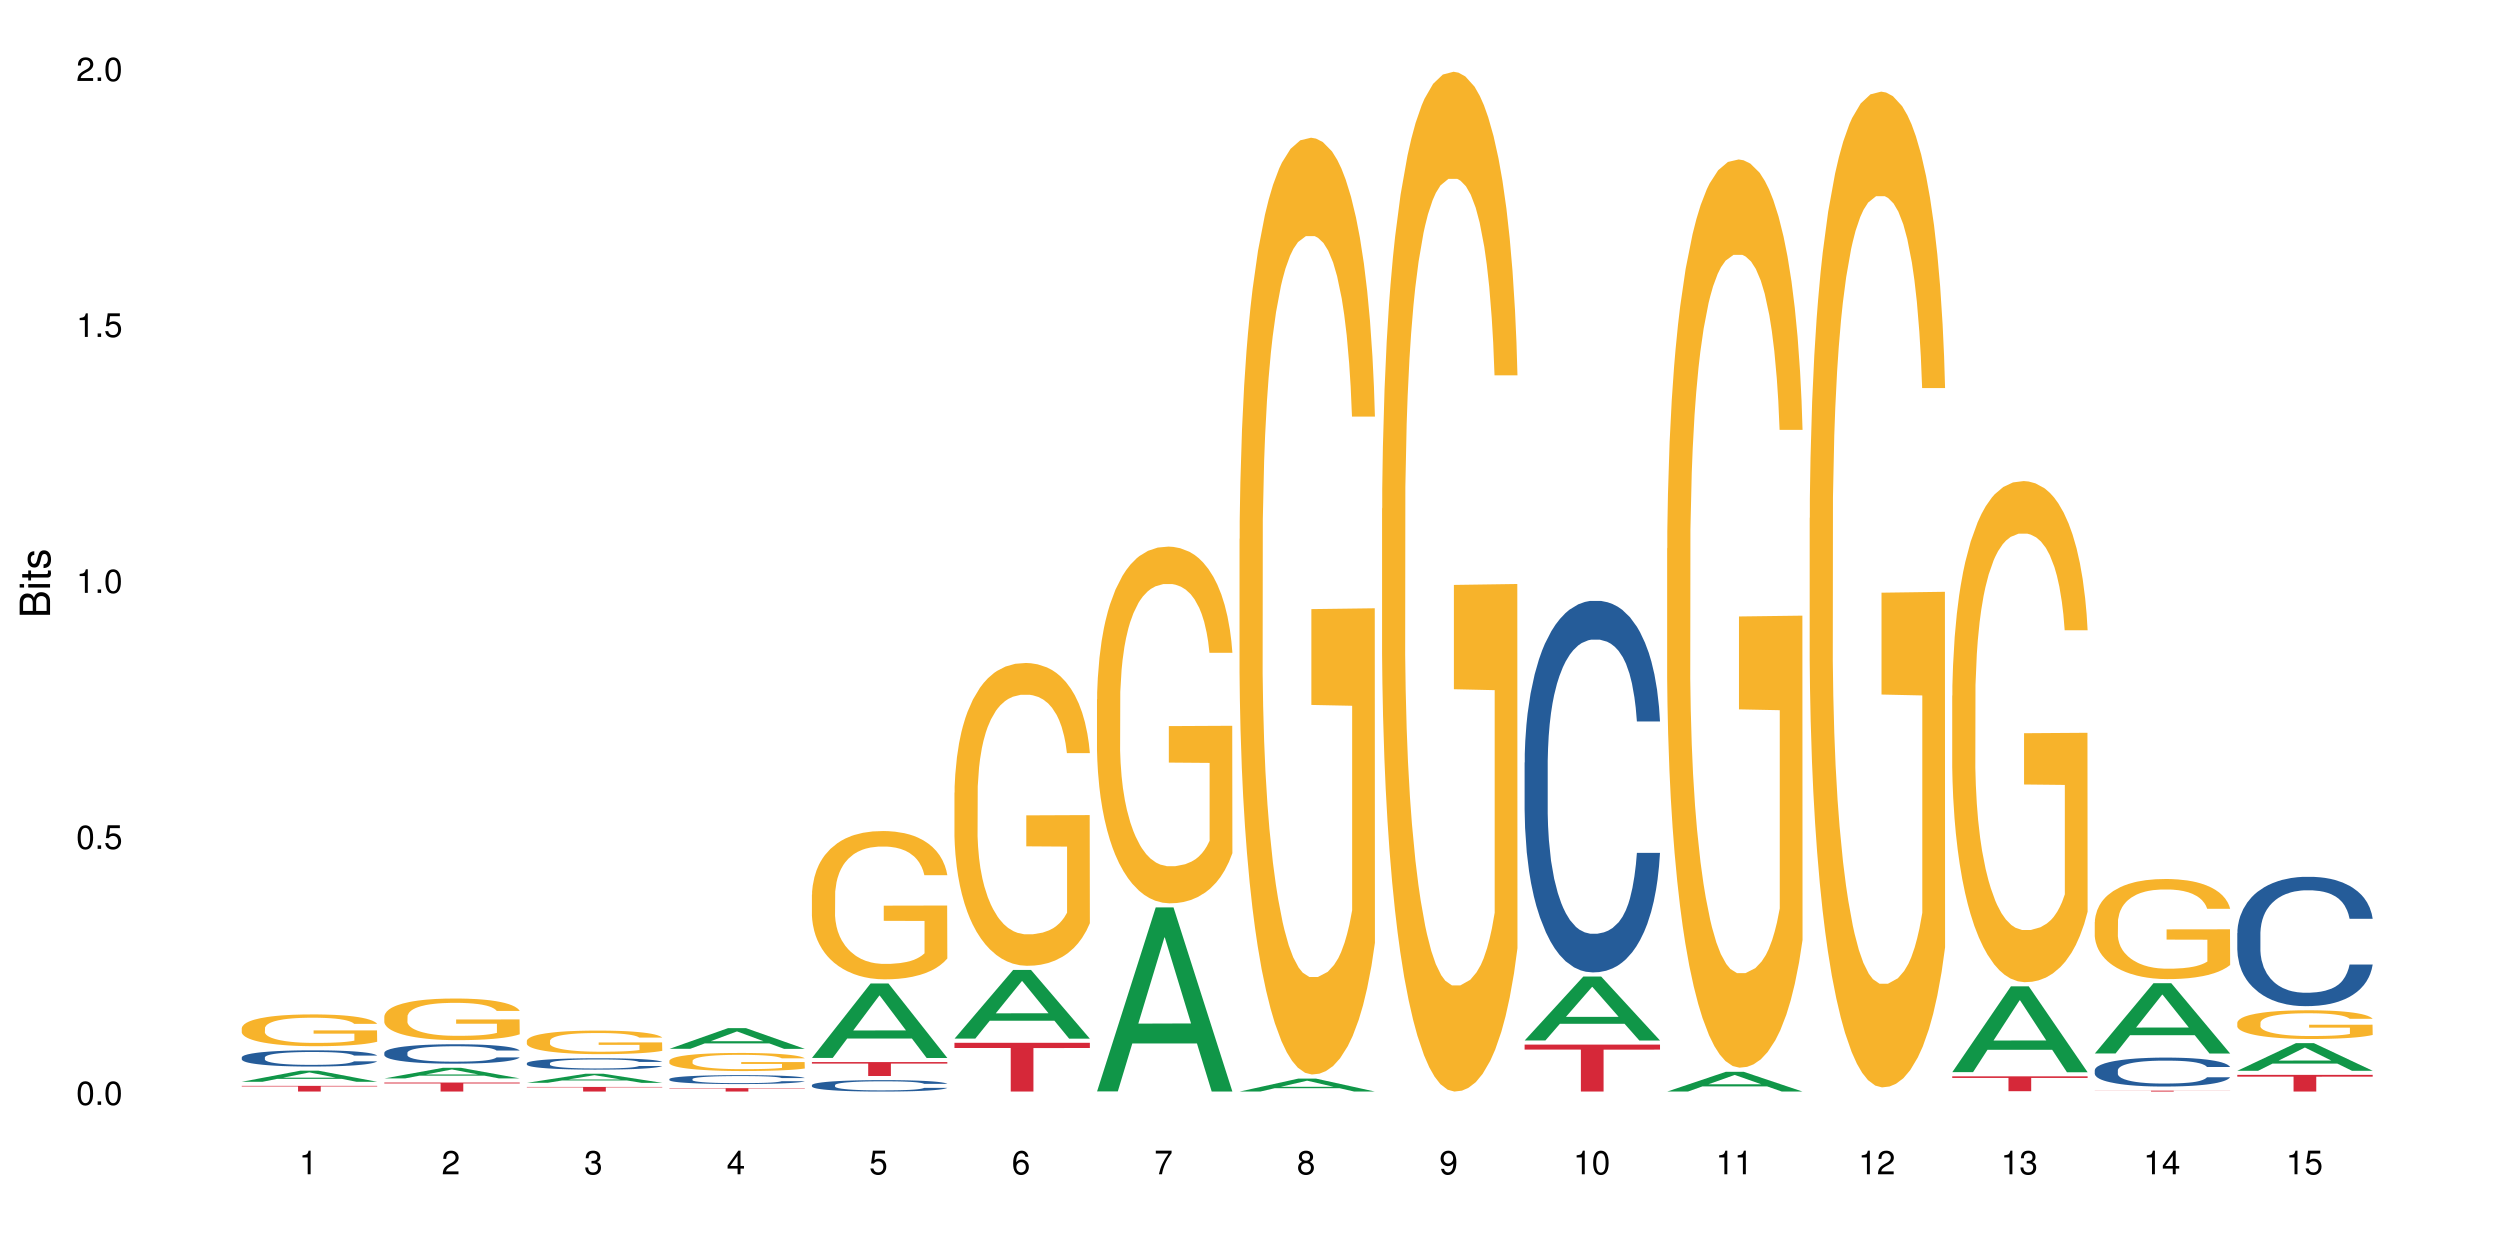 <?xml version="1.0" encoding="UTF-8"?>
<svg xmlns="http://www.w3.org/2000/svg" xmlns:xlink="http://www.w3.org/1999/xlink" width="720pt" height="360pt" viewBox="0 0 720 360" version="1.1">
<defs>
<g>
<symbol overflow="visible" id="glyph0-0">
<path style="stroke:none;" d=""/>
</symbol>
<symbol overflow="visible" id="glyph0-1">
<path style="stroke:none;" d="M 2.641 -6.797 C 2 -6.797 1.422 -6.531 1.078 -6.047 C 0.641 -5.453 0.406 -4.547 0.406 -3.297 C 0.406 -1 1.188 0.219 2.641 0.219 C 4.078 0.219 4.859 -1 4.859 -3.234 C 4.859 -4.562 4.656 -5.438 4.203 -6.047 C 3.844 -6.531 3.281 -6.797 2.641 -6.797 Z M 2.641 -6.047 C 3.547 -6.047 4 -5.125 4 -3.312 C 4 -1.375 3.562 -0.484 2.625 -0.484 C 1.734 -0.484 1.281 -1.422 1.281 -3.281 C 1.281 -5.141 1.734 -6.047 2.641 -6.047 Z M 2.641 -6.047 "/>
</symbol>
<symbol overflow="visible" id="glyph0-2">
<path style="stroke:none;" d="M 1.828 -1 L 0.828 -1 L 0.828 0 L 1.828 0 Z M 1.828 -1 "/>
</symbol>
<symbol overflow="visible" id="glyph0-3">
<path style="stroke:none;" d="M 4.562 -6.797 L 1.062 -6.797 L 0.547 -3.094 L 1.328 -3.094 C 1.719 -3.562 2.047 -3.734 2.578 -3.734 C 3.484 -3.734 4.062 -3.109 4.062 -2.094 C 4.062 -1.125 3.484 -0.531 2.578 -0.531 C 1.828 -0.531 1.375 -0.906 1.188 -1.672 L 0.328 -1.672 C 0.453 -1.109 0.547 -0.844 0.75 -0.594 C 1.125 -0.078 1.828 0.219 2.594 0.219 C 3.969 0.219 4.922 -0.781 4.922 -2.219 C 4.922 -3.562 4.031 -4.484 2.719 -4.484 C 2.25 -4.484 1.859 -4.359 1.469 -4.062 L 1.734 -5.969 L 4.562 -5.969 Z M 4.562 -6.797 "/>
</symbol>
<symbol overflow="visible" id="glyph0-4">
<path style="stroke:none;" d="M 2.484 -4.844 L 2.484 0 L 3.328 0 L 3.328 -6.797 L 2.766 -6.797 C 2.469 -5.75 2.281 -5.609 0.984 -5.453 L 0.984 -4.844 Z M 2.484 -4.844 "/>
</symbol>
<symbol overflow="visible" id="glyph0-5">
<path style="stroke:none;" d="M 4.859 -0.828 L 1.281 -0.828 C 1.359 -1.391 1.672 -1.75 2.5 -2.234 L 3.469 -2.75 C 4.406 -3.266 4.906 -3.969 4.906 -4.812 C 4.906 -5.375 4.672 -5.906 4.266 -6.266 C 3.859 -6.625 3.375 -6.797 2.719 -6.797 C 1.859 -6.797 1.219 -6.5 0.844 -5.922 C 0.609 -5.562 0.5 -5.125 0.484 -4.438 L 1.328 -4.438 C 1.359 -4.906 1.406 -5.188 1.531 -5.406 C 1.75 -5.812 2.188 -6.062 2.703 -6.062 C 3.469 -6.062 4.031 -5.516 4.031 -4.781 C 4.031 -4.25 3.719 -3.797 3.125 -3.438 L 2.234 -2.938 C 0.812 -2.141 0.406 -1.5 0.328 0 L 4.859 0 Z M 4.859 -0.828 "/>
</symbol>
<symbol overflow="visible" id="glyph0-6">
<path style="stroke:none;" d="M 2.125 -3.125 L 2.578 -3.125 C 3.516 -3.125 3.984 -2.703 3.984 -1.891 C 3.984 -1.031 3.469 -0.531 2.578 -0.531 C 1.656 -0.531 1.203 -0.984 1.156 -1.969 L 0.312 -1.969 C 0.344 -1.422 0.438 -1.078 0.609 -0.766 C 0.953 -0.109 1.625 0.219 2.547 0.219 C 3.953 0.219 4.859 -0.609 4.859 -1.906 C 4.859 -2.766 4.516 -3.25 3.703 -3.516 C 4.344 -3.766 4.656 -4.25 4.656 -4.938 C 4.656 -6.109 3.875 -6.797 2.578 -6.797 C 1.203 -6.797 0.484 -6.047 0.453 -4.609 L 1.297 -4.609 C 1.312 -5.016 1.344 -5.25 1.453 -5.453 C 1.641 -5.828 2.062 -6.062 2.594 -6.062 C 3.344 -6.062 3.797 -5.625 3.797 -4.906 C 3.797 -4.422 3.609 -4.141 3.25 -3.984 C 3.016 -3.891 2.719 -3.844 2.125 -3.844 Z M 2.125 -3.125 "/>
</symbol>
<symbol overflow="visible" id="glyph0-7">
<path style="stroke:none;" d="M 3.141 -1.625 L 3.141 0 L 3.984 0 L 3.984 -1.625 L 4.984 -1.625 L 4.984 -2.391 L 3.984 -2.391 L 3.984 -6.797 L 3.359 -6.797 L 0.266 -2.516 L 0.266 -1.625 Z M 3.141 -2.391 L 1 -2.391 L 3.141 -5.359 Z M 3.141 -2.391 "/>
</symbol>
<symbol overflow="visible" id="glyph0-8">
<path style="stroke:none;" d="M 4.781 -5.031 C 4.609 -6.141 3.891 -6.797 2.844 -6.797 C 2.094 -6.797 1.422 -6.438 1.031 -5.828 C 0.609 -5.172 0.406 -4.344 0.406 -3.094 C 0.406 -1.953 0.578 -1.234 0.984 -0.625 C 1.359 -0.078 1.953 0.219 2.703 0.219 C 3.984 0.219 4.922 -0.734 4.922 -2.078 C 4.922 -3.344 4.062 -4.234 2.844 -4.234 C 2.172 -4.234 1.641 -3.969 1.281 -3.469 C 1.281 -5.125 1.828 -6.047 2.797 -6.047 C 3.391 -6.047 3.797 -5.672 3.938 -5.031 Z M 2.734 -3.484 C 3.547 -3.484 4.062 -2.922 4.062 -2 C 4.062 -1.156 3.484 -0.531 2.703 -0.531 C 1.922 -0.531 1.328 -1.188 1.328 -2.047 C 1.328 -2.891 1.906 -3.484 2.734 -3.484 Z M 2.734 -3.484 "/>
</symbol>
<symbol overflow="visible" id="glyph0-9">
<path style="stroke:none;" d="M 4.984 -6.797 L 0.438 -6.797 L 0.438 -5.969 L 4.109 -5.969 C 2.5 -3.656 1.828 -2.234 1.328 0 L 2.219 0 C 2.594 -2.172 3.453 -4.047 4.984 -6.094 Z M 4.984 -6.797 "/>
</symbol>
<symbol overflow="visible" id="glyph0-10">
<path style="stroke:none;" d="M 3.75 -3.578 C 4.453 -4 4.688 -4.344 4.688 -4.984 C 4.688 -6.047 3.844 -6.797 2.641 -6.797 C 1.438 -6.797 0.594 -6.047 0.594 -4.984 C 0.594 -4.359 0.828 -4.016 1.516 -3.578 C 0.734 -3.203 0.359 -2.641 0.359 -1.891 C 0.359 -0.641 1.297 0.219 2.641 0.219 C 3.984 0.219 4.922 -0.641 4.922 -1.875 C 4.922 -2.641 4.531 -3.203 3.75 -3.578 Z M 2.641 -6.047 C 3.359 -6.047 3.812 -5.625 3.812 -4.969 C 3.812 -4.344 3.344 -3.922 2.641 -3.922 C 1.922 -3.922 1.453 -4.344 1.453 -4.984 C 1.453 -5.625 1.922 -6.047 2.641 -6.047 Z M 2.641 -3.203 C 3.484 -3.203 4.062 -2.672 4.062 -1.875 C 4.062 -1.062 3.484 -0.531 2.625 -0.531 C 1.797 -0.531 1.219 -1.078 1.219 -1.875 C 1.219 -2.672 1.797 -3.203 2.641 -3.203 Z M 2.641 -3.203 "/>
</symbol>
<symbol overflow="visible" id="glyph0-11">
<path style="stroke:none;" d="M 0.516 -1.547 C 0.672 -0.438 1.406 0.219 2.438 0.219 C 3.188 0.219 3.859 -0.141 4.266 -0.75 C 4.688 -1.406 4.891 -2.25 4.891 -3.484 C 4.891 -4.625 4.703 -5.359 4.312 -5.953 C 3.938 -6.5 3.344 -6.797 2.594 -6.797 C 1.297 -6.797 0.359 -5.844 0.359 -4.516 C 0.359 -3.25 1.234 -2.344 2.453 -2.344 C 3.094 -2.344 3.562 -2.578 4.016 -3.109 C 4 -1.453 3.469 -0.531 2.5 -0.531 C 1.906 -0.531 1.484 -0.906 1.359 -1.547 Z M 2.578 -6.062 C 3.375 -6.062 3.969 -5.406 3.969 -4.531 C 3.969 -3.688 3.375 -3.094 2.547 -3.094 C 1.734 -3.094 1.234 -3.672 1.234 -4.578 C 1.234 -5.438 1.797 -6.062 2.578 -6.062 Z M 2.578 -6.062 "/>
</symbol>
<symbol overflow="visible" id="glyph1-0">
<path style="stroke:none;" d=""/>
</symbol>
<symbol overflow="visible" id="glyph1-1">
<path style="stroke:none;" d="M 0 -0.953 L 0 -4.891 C 0 -5.719 -0.234 -6.344 -0.734 -6.797 C -1.188 -7.234 -1.812 -7.469 -2.5 -7.469 C -3.547 -7.469 -4.188 -7 -4.625 -5.875 C -4.984 -6.672 -5.641 -7.094 -6.531 -7.094 C -7.156 -7.094 -7.734 -6.859 -8.141 -6.391 C -8.562 -5.938 -8.75 -5.344 -8.75 -4.5 L -8.75 -0.953 Z M -4.984 -2.062 L -7.766 -2.062 L -7.766 -4.219 C -7.766 -4.844 -7.688 -5.203 -7.453 -5.5 C -7.219 -5.812 -6.859 -5.969 -6.375 -5.969 C -5.906 -5.969 -5.531 -5.812 -5.297 -5.5 C -5.062 -5.203 -4.984 -4.844 -4.984 -4.219 Z M -0.984 -2.062 L -4 -2.062 L -4 -4.781 C -4 -5.328 -3.859 -5.688 -3.578 -5.953 C -3.297 -6.219 -2.922 -6.359 -2.484 -6.359 C -2.062 -6.359 -1.688 -6.219 -1.406 -5.953 C -1.109 -5.688 -0.984 -5.328 -0.984 -4.781 Z M -0.984 -2.062 "/>
</symbol>
<symbol overflow="visible" id="glyph1-2">
<path style="stroke:none;" d="M -6.281 -1.797 L -6.281 -0.797 L 0 -0.797 L 0 -1.797 Z M -8.75 -1.797 L -8.75 -0.797 L -7.484 -0.797 L -7.484 -1.797 Z M -8.75 -1.797 "/>
</symbol>
<symbol overflow="visible" id="glyph1-3">
<path style="stroke:none;" d="M -6.281 -3.047 L -6.281 -2.016 L -8.016 -2.016 L -8.016 -1.016 L -6.281 -1.016 L -6.281 -0.172 L -5.469 -0.172 L -5.469 -1.016 L -0.719 -1.016 C -0.078 -1.016 0.281 -1.453 0.281 -2.234 C 0.281 -2.469 0.25 -2.719 0.188 -3.047 L -0.641 -3.047 C -0.609 -2.922 -0.594 -2.766 -0.594 -2.562 C -0.594 -2.141 -0.719 -2.016 -1.156 -2.016 L -5.469 -2.016 L -5.469 -3.047 Z M -6.281 -3.047 "/>
</symbol>
<symbol overflow="visible" id="glyph1-4">
<path style="stroke:none;" d="M -4.531 -5.25 C -5.766 -5.25 -6.469 -4.422 -6.469 -2.969 C -6.469 -1.516 -5.719 -0.562 -4.547 -0.562 C -3.562 -0.562 -3.094 -1.062 -2.734 -2.562 L -2.516 -3.484 C -2.344 -4.188 -2.094 -4.469 -1.625 -4.469 C -1.047 -4.469 -0.641 -3.875 -0.641 -3 C -0.641 -2.453 -0.797 -2 -1.062 -1.75 C -1.25 -1.594 -1.422 -1.531 -1.875 -1.469 L -1.875 -0.406 C -0.422 -0.453 0.281 -1.266 0.281 -2.922 C 0.281 -4.5 -0.5 -5.516 -1.719 -5.516 C -2.656 -5.516 -3.172 -4.984 -3.469 -3.734 L -3.703 -2.766 C -3.891 -1.953 -4.156 -1.609 -4.594 -1.609 C -5.172 -1.609 -5.547 -2.125 -5.547 -2.938 C -5.547 -3.75 -5.203 -4.172 -4.531 -4.203 Z M -4.531 -5.25 "/>
</symbol>
</g>
</defs>
<g id="surface74913">
<rect x="0" y="0" width="720" height="360" style="fill:rgb(100%,100%,100%);fill-opacity:1;stroke:none;"/>
<path style=" stroke:none;fill-rule:nonzero;fill:rgb(6.275%,58.824%,28.235%);fill-opacity:1;" d="M 69.629 311.551 L 69.672 311.547 L 86.547 308.348 L 91.672 308.348 L 108.629 311.555 L 102.668 311.555 L 98.418 310.715 L 79.797 310.715 L 75.629 311.551 L 69.629 311.551 L 81.586 310.371 L 96.711 310.367 L 89.172 308.871 L 89.086 308.867 L 89.004 308.875 L 81.547 310.367 L 81.586 310.371 Z M 69.629 311.551 "/>
<path style=" stroke:none;fill-rule:nonzero;fill:rgb(14.51%,36.078%,60%);fill-opacity:1;" d="M 69.629 304.523 L 69.676 304.52 L 69.676 304.418 L 69.82 304.254 L 70.152 304.051 L 70.484 303.91 L 71.34 303.656 L 72.531 303.414 L 73.766 303.227 L 74.672 303.113 L 75.48 303.027 L 77.332 302.871 L 78.523 302.789 L 79.809 302.715 L 81.375 302.645 L 82.52 302.602 L 85.086 302.531 L 86.988 302.504 L 88.461 302.488 L 91.648 302.488 L 93.551 302.508 L 94.93 302.527 L 96.453 302.562 L 97.738 302.602 L 99.973 302.695 L 101.969 302.812 L 102.871 302.883 L 104.301 303.016 L 105.395 303.145 L 106.156 303.254 L 107.012 303.414 L 107.77 303.605 L 108.344 303.824 L 108.629 304.008 L 101.969 304.008 L 101.637 303.836 L 101.258 303.703 L 100.543 303.527 L 99.828 303.406 L 98.832 303.281 L 97.926 303.199 L 96.691 303.117 L 95.598 303.066 L 94.453 303.027 L 93.359 303.004 L 91.27 302.977 L 88.844 302.977 L 87.938 302.984 L 86.086 303.02 L 85.086 303.051 L 83.66 303.109 L 82.66 303.164 L 81.473 303.25 L 80.664 303.324 L 79.664 303.434 L 78.949 303.531 L 78.141 303.672 L 77.668 303.781 L 77.238 303.902 L 76.859 304.043 L 76.574 304.191 L 76.383 304.348 L 76.289 304.504 L 76.289 305.168 L 76.383 305.32 L 76.621 305.5 L 77.238 305.762 L 78.141 305.988 L 79.188 306.168 L 80.188 306.293 L 80.758 306.355 L 81.52 306.422 L 82.707 306.508 L 84.422 306.594 L 85.418 306.629 L 86.941 306.664 L 88.512 306.68 L 90.602 306.68 L 92.457 306.664 L 93.695 306.641 L 94.977 306.605 L 96.738 306.535 L 97.832 306.465 L 98.781 306.383 L 99.496 306.305 L 99.973 306.234 L 100.684 306.102 L 101.258 305.957 L 101.684 305.809 L 101.969 305.66 L 108.629 305.66 L 108.344 305.832 L 107.914 306 L 107.484 306.125 L 106.82 306.273 L 106.059 306.406 L 104.965 306.555 L 104.062 306.652 L 102.871 306.762 L 101.777 306.844 L 100.59 306.914 L 98.832 307 L 97.688 307.043 L 96.453 307.082 L 94.977 307.117 L 93.125 307.145 L 91.125 307.164 L 89.27 307.168 L 87.273 307.16 L 85.801 307.141 L 83.848 307.102 L 81.426 307.027 L 79.664 306.945 L 78.285 306.863 L 77.098 306.777 L 75.766 306.664 L 74.051 306.473 L 73.008 306.328 L 72.293 306.211 L 71.484 306.043 L 70.914 305.895 L 70.246 305.652 L 69.773 305.352 L 69.629 305.113 Z M 69.629 304.523 "/>
<path style=" stroke:none;fill-rule:nonzero;fill:rgb(96.863%,70.196%,16.863%);fill-opacity:1;" d="M 69.629 296.074 L 69.676 296.062 L 69.676 295.898 L 69.867 295.52 L 70.344 295 L 70.961 294.574 L 71.625 294.242 L 72.055 294.066 L 72.77 293.812 L 73.387 293.629 L 74.957 293.254 L 76.953 292.902 L 78.047 292.75 L 79.285 292.609 L 81.043 292.449 L 81.852 292.391 L 84.324 292.258 L 87.133 292.176 L 90.223 292.148 L 91.648 292.156 L 93.598 292.191 L 96.262 292.281 L 97.785 292.367 L 98.973 292.449 L 100.211 292.559 L 101.73 292.727 L 103.16 292.926 L 104.301 293.129 L 105.441 293.379 L 106.391 293.648 L 107.199 293.938 L 107.914 294.289 L 108.344 294.582 L 108.629 294.875 L 102.016 294.875 L 101.637 294.582 L 101.207 294.359 L 100.496 294.082 L 99.781 293.879 L 99.066 293.723 L 97.738 293.504 L 96.594 293.371 L 95.168 293.254 L 93.789 293.18 L 92.219 293.129 L 91.27 293.109 L 88.746 293.109 L 86.465 293.168 L 85.133 293.238 L 84.184 293.305 L 82.852 293.43 L 82.043 293.531 L 81.566 293.598 L 80.141 293.855 L 79.188 294.09 L 78.664 294.25 L 78 294.5 L 77.523 294.727 L 77 295.059 L 76.715 295.312 L 76.336 295.879 L 76.289 297.387 L 76.43 297.703 L 76.715 298.047 L 77.098 298.348 L 77.668 298.668 L 78.238 298.91 L 79.234 299.234 L 80.094 299.453 L 80.758 299.594 L 82.043 299.82 L 82.566 299.895 L 83.801 300.047 L 85.086 300.164 L 86.656 300.266 L 87.844 300.312 L 89.746 300.355 L 92.172 300.355 L 95.027 300.305 L 96.832 300.238 L 98.07 300.172 L 98.879 300.113 L 99.875 300.023 L 100.59 299.938 L 101.258 299.848 L 102.062 299.703 L 102.062 297.703 L 90.316 297.695 L 90.316 296.758 L 108.578 296.75 L 108.629 300.023 L 107.629 300.246 L 106.391 300.465 L 105.203 300.633 L 103.965 300.773 L 102.207 300.934 L 100.781 301.035 L 98.594 301.152 L 96.594 301.227 L 94.504 301.277 L 92.648 301.301 L 90.461 301.309 L 88.512 301.293 L 86.418 301.242 L 84.754 301.176 L 83.23 301.094 L 81.711 300.984 L 79.809 300.809 L 78.57 300.664 L 77.285 300.488 L 76.004 300.281 L 74.859 300.055 L 74.102 299.879 L 73.34 299.68 L 72.531 299.426 L 71.77 299.145 L 71.199 298.883 L 70.676 298.59 L 70.297 298.316 L 69.914 297.938 L 69.723 297.637 L 69.629 297.379 Z M 69.629 296.074 "/>
<path style=" stroke:none;fill-rule:nonzero;fill:rgb(83.922%,15.686%,22.353%);fill-opacity:1;" d="M 69.629 312.734 L 108.629 312.734 L 108.629 312.906 L 92.375 312.91 L 92.375 314.371 L 85.836 314.371 L 85.836 312.91 L 85.742 312.906 L 69.629 312.906 Z M 69.629 312.734 "/>
<path style=" stroke:none;fill-rule:nonzero;fill:rgb(6.275%,58.824%,28.235%);fill-opacity:1;" d="M 110.68 310.582 L 110.723 310.582 L 127.598 307.52 L 132.719 307.52 L 149.68 310.586 L 143.719 310.586 L 139.469 309.785 L 120.848 309.785 L 116.68 310.582 L 110.68 310.582 L 122.637 309.453 L 137.762 309.453 L 130.223 308.02 L 130.137 308.016 L 130.055 308.023 L 122.598 309.453 L 122.637 309.453 Z M 110.68 310.582 "/>
<path style=" stroke:none;fill-rule:nonzero;fill:rgb(14.51%,36.078%,60%);fill-opacity:1;" d="M 110.68 303.18 L 110.727 303.176 L 110.727 303.051 L 110.871 302.859 L 111.203 302.613 L 111.535 302.445 L 112.391 302.141 L 113.582 301.852 L 114.816 301.625 L 115.723 301.492 L 116.531 301.391 L 118.383 301.203 L 119.574 301.105 L 120.859 301.016 L 122.426 300.93 L 123.57 300.879 L 126.137 300.797 L 128.039 300.762 L 129.512 300.746 L 132.699 300.746 L 134.602 300.766 L 135.98 300.793 L 137.504 300.832 L 138.789 300.879 L 141.023 300.992 L 143.02 301.137 L 143.922 301.219 L 145.352 301.375 L 146.445 301.527 L 147.207 301.66 L 148.062 301.852 L 148.82 302.082 L 149.395 302.34 L 149.68 302.562 L 143.02 302.562 L 142.688 302.355 L 142.305 302.199 L 141.594 301.988 L 140.879 301.84 L 139.883 301.691 L 138.977 301.594 L 137.742 301.496 L 136.648 301.438 L 135.504 301.391 L 134.41 301.359 L 132.32 301.328 L 129.895 301.328 L 128.988 301.34 L 127.137 301.379 L 126.137 301.418 L 124.711 301.488 L 123.711 301.555 L 122.523 301.656 L 121.715 301.742 L 120.715 301.875 L 120 301.992 L 119.191 302.164 L 118.719 302.289 L 118.289 302.434 L 117.91 302.602 L 117.625 302.781 L 117.434 302.969 L 117.34 303.152 L 117.34 303.945 L 117.434 304.129 L 117.672 304.344 L 118.289 304.656 L 119.191 304.926 L 120.238 305.141 L 121.238 305.297 L 121.809 305.367 L 122.57 305.449 L 123.758 305.551 L 125.473 305.652 L 126.469 305.695 L 127.992 305.734 L 129.562 305.754 L 131.652 305.754 L 133.508 305.734 L 134.746 305.711 L 136.027 305.668 L 137.789 305.582 L 138.883 305.5 L 139.832 305.402 L 140.547 305.305 L 141.023 305.223 L 141.734 305.066 L 142.305 304.891 L 142.734 304.711 L 143.02 304.539 L 149.68 304.539 L 149.395 304.742 L 148.965 304.941 L 148.535 305.09 L 147.871 305.27 L 147.109 305.43 L 146.016 305.605 L 145.113 305.727 L 143.922 305.852 L 142.828 305.949 L 141.641 306.035 L 139.883 306.141 L 138.738 306.191 L 137.504 306.234 L 136.027 306.277 L 134.176 306.312 L 132.176 306.332 L 130.32 306.34 L 128.324 306.328 L 126.852 306.309 L 124.898 306.262 L 122.473 306.168 L 120.715 306.074 L 119.336 305.977 L 118.148 305.875 L 116.816 305.734 L 115.102 305.512 L 114.059 305.336 L 113.344 305.191 L 112.535 304.992 L 111.965 304.816 L 111.297 304.527 L 110.824 304.164 L 110.68 303.887 Z M 110.68 303.18 "/>
<path style=" stroke:none;fill-rule:nonzero;fill:rgb(96.863%,70.196%,16.863%);fill-opacity:1;" d="M 110.68 292.707 L 110.727 292.695 L 110.727 292.477 L 110.918 291.984 L 111.395 291.305 L 112.012 290.746 L 112.676 290.309 L 113.105 290.078 L 113.82 289.75 L 114.438 289.508 L 116.008 289.016 L 118.004 288.555 L 119.098 288.359 L 120.336 288.172 L 122.094 287.965 L 122.902 287.887 L 125.375 287.711 L 128.18 287.602 L 131.273 287.57 L 132.699 287.582 L 134.648 287.625 L 137.312 287.746 L 138.836 287.855 L 140.023 287.965 L 141.262 288.105 L 142.781 288.324 L 144.207 288.59 L 145.352 288.852 L 146.492 289.18 L 147.441 289.531 L 148.25 289.914 L 148.965 290.375 L 149.395 290.758 L 149.68 291.141 L 143.066 291.141 L 142.688 290.758 L 142.258 290.461 L 141.547 290.102 L 140.832 289.836 L 140.117 289.629 L 138.789 289.344 L 137.645 289.168 L 136.219 289.016 L 134.84 288.918 L 133.27 288.852 L 132.32 288.828 L 129.797 288.828 L 127.516 288.906 L 126.184 288.992 L 125.234 289.082 L 123.902 289.246 L 123.094 289.379 L 122.617 289.465 L 121.191 289.805 L 120.238 290.113 L 119.715 290.32 L 119.051 290.648 L 118.574 290.945 L 118.051 291.383 L 117.766 291.711 L 117.387 292.457 L 117.34 294.43 L 117.48 294.844 L 117.766 295.293 L 118.148 295.688 L 118.719 296.105 L 119.289 296.422 L 120.285 296.852 L 121.145 297.133 L 121.809 297.32 L 123.094 297.617 L 123.617 297.715 L 124.852 297.914 L 126.137 298.066 L 127.707 298.199 L 128.895 298.262 L 130.797 298.316 L 133.223 298.316 L 136.078 298.254 L 137.883 298.164 L 139.121 298.078 L 139.93 298 L 140.926 297.879 L 141.641 297.77 L 142.305 297.648 L 143.113 297.465 L 143.113 294.844 L 131.367 294.832 L 131.367 293.605 L 149.629 293.594 L 149.68 297.879 L 148.68 298.176 L 147.441 298.461 L 146.254 298.68 L 145.016 298.867 L 143.258 299.074 L 141.832 299.207 L 139.645 299.359 L 137.645 299.457 L 135.555 299.523 L 133.699 299.555 L 131.512 299.566 L 129.562 299.547 L 127.469 299.48 L 125.805 299.391 L 124.281 299.281 L 122.762 299.141 L 120.859 298.91 L 119.621 298.723 L 118.336 298.492 L 117.055 298.219 L 115.91 297.922 L 115.152 297.695 L 114.391 297.43 L 113.582 297.102 L 112.82 296.73 L 112.25 296.391 L 111.727 296.008 L 111.348 295.645 L 110.965 295.152 L 110.773 294.758 L 110.68 294.418 Z M 110.68 292.707 "/>
<path style=" stroke:none;fill-rule:nonzero;fill:rgb(83.922%,15.686%,22.353%);fill-opacity:1;" d="M 110.68 311.766 L 149.68 311.766 L 149.68 312.047 L 133.426 312.047 L 133.426 314.371 L 126.887 314.371 L 126.887 312.051 L 126.793 312.047 L 110.68 312.047 Z M 110.68 311.766 "/>
<path style=" stroke:none;fill-rule:nonzero;fill:rgb(6.275%,58.824%,28.235%);fill-opacity:1;" d="M 151.73 311.855 L 151.773 311.852 L 168.648 309.234 L 173.77 309.234 L 190.73 311.859 L 184.77 311.859 L 180.52 311.172 L 161.898 311.172 L 157.73 311.855 L 151.73 311.855 L 163.688 310.891 L 178.812 310.887 L 171.27 309.664 L 171.188 309.66 L 171.105 309.668 L 163.648 310.887 L 163.688 310.891 Z M 151.73 311.855 "/>
<path style=" stroke:none;fill-rule:nonzero;fill:rgb(14.51%,36.078%,60%);fill-opacity:1;" d="M 151.73 306.203 L 151.777 306.199 L 151.777 306.129 L 151.922 306.016 L 152.254 305.871 L 152.586 305.773 L 153.441 305.594 L 154.633 305.426 L 155.867 305.293 L 156.773 305.215 L 157.582 305.156 L 159.434 305.043 L 160.625 304.988 L 161.91 304.938 L 163.477 304.883 L 164.617 304.855 L 167.188 304.809 L 169.09 304.785 L 170.562 304.777 L 173.75 304.777 L 175.652 304.789 L 177.031 304.805 L 178.555 304.828 L 179.84 304.855 L 182.074 304.922 L 184.07 305.004 L 184.973 305.051 L 186.402 305.145 L 187.496 305.234 L 188.254 305.312 L 189.113 305.426 L 189.871 305.559 L 190.445 305.711 L 190.73 305.84 L 184.07 305.84 L 183.738 305.723 L 183.355 305.629 L 182.645 305.504 L 181.93 305.418 L 180.934 305.332 L 180.027 305.273 L 178.793 305.219 L 177.699 305.18 L 176.555 305.156 L 175.461 305.137 L 173.371 305.117 L 170.945 305.117 L 170.039 305.125 L 168.188 305.148 L 167.188 305.168 L 165.762 305.211 L 164.762 305.25 L 163.574 305.309 L 162.766 305.359 L 161.766 305.438 L 161.051 305.508 L 160.242 305.605 L 159.77 305.684 L 159.34 305.766 L 158.961 305.863 L 158.676 305.969 L 158.484 306.082 L 158.391 306.188 L 158.391 306.652 L 158.484 306.762 L 158.723 306.887 L 159.34 307.07 L 160.242 307.227 L 161.289 307.355 L 162.289 307.445 L 162.859 307.484 L 163.621 307.535 L 164.809 307.594 L 166.52 307.652 L 167.52 307.68 L 169.043 307.703 L 170.613 307.715 L 172.703 307.715 L 174.559 307.703 L 175.797 307.688 L 177.078 307.664 L 178.84 307.613 L 179.934 307.562 L 180.883 307.508 L 181.598 307.449 L 182.074 307.402 L 182.785 307.309 L 183.355 307.207 L 183.785 307.102 L 184.07 307 L 190.73 307 L 190.445 307.121 L 190.016 307.238 L 189.586 307.324 L 188.922 307.43 L 188.16 307.523 L 187.066 307.629 L 186.164 307.695 L 184.973 307.77 L 183.879 307.828 L 182.691 307.879 L 180.934 307.938 L 179.789 307.969 L 178.555 307.996 L 177.078 308.02 L 175.227 308.039 L 173.227 308.051 L 171.371 308.055 L 169.375 308.051 L 167.902 308.039 L 165.949 308.012 L 163.523 307.957 L 161.766 307.898 L 160.387 307.844 L 159.199 307.781 L 157.867 307.703 L 156.152 307.57 L 155.105 307.469 L 154.395 307.383 L 153.586 307.266 L 153.016 307.164 L 152.348 306.996 L 151.875 306.781 L 151.73 306.617 Z M 151.73 306.203 "/>
<path style=" stroke:none;fill-rule:nonzero;fill:rgb(96.863%,70.196%,16.863%);fill-opacity:1;" d="M 151.73 299.715 L 151.777 299.707 L 151.777 299.586 L 151.969 299.305 L 152.445 298.922 L 153.062 298.605 L 153.727 298.355 L 154.156 298.227 L 154.871 298.039 L 155.488 297.902 L 157.059 297.625 L 159.055 297.363 L 160.148 297.25 L 161.387 297.145 L 163.145 297.027 L 163.953 296.984 L 166.426 296.887 L 169.23 296.824 L 172.324 296.805 L 173.75 296.812 L 175.699 296.836 L 178.363 296.906 L 179.887 296.965 L 181.074 297.027 L 182.312 297.109 L 183.832 297.234 L 185.258 297.383 L 186.402 297.531 L 187.543 297.719 L 188.492 297.914 L 189.301 298.133 L 190.016 298.395 L 190.445 298.609 L 190.73 298.828 L 184.117 298.828 L 183.738 298.609 L 183.309 298.441 L 182.598 298.238 L 181.883 298.09 L 181.168 297.973 L 179.84 297.809 L 178.695 297.711 L 177.27 297.625 L 175.891 297.566 L 174.32 297.531 L 173.371 297.52 L 170.848 297.52 L 168.566 297.562 L 167.234 297.613 L 166.285 297.66 L 164.953 297.754 L 164.145 297.828 L 163.668 297.879 L 162.242 298.07 L 161.289 298.246 L 160.766 298.363 L 160.102 298.547 L 159.625 298.715 L 159.102 298.965 L 158.816 299.148 L 158.438 299.57 L 158.391 300.688 L 158.531 300.926 L 158.816 301.18 L 159.199 301.402 L 159.77 301.637 L 160.34 301.816 L 161.336 302.059 L 162.195 302.219 L 162.859 302.324 L 164.145 302.492 L 164.668 302.551 L 165.902 302.66 L 167.188 302.746 L 168.758 302.82 L 169.945 302.859 L 171.848 302.891 L 174.273 302.891 L 177.129 302.852 L 178.934 302.805 L 180.172 302.754 L 180.98 302.711 L 181.977 302.641 L 182.691 302.578 L 183.355 302.512 L 184.164 302.406 L 184.164 300.926 L 172.418 300.918 L 172.418 300.223 L 190.68 300.215 L 190.73 302.641 L 189.73 302.809 L 188.492 302.973 L 187.305 303.094 L 186.066 303.199 L 184.309 303.316 L 182.883 303.395 L 180.695 303.48 L 178.695 303.535 L 176.605 303.574 L 174.75 303.59 L 172.562 303.598 L 170.613 303.586 L 168.52 303.547 L 166.855 303.496 L 165.332 303.438 L 163.812 303.355 L 161.91 303.227 L 160.672 303.121 L 159.387 302.988 L 158.105 302.836 L 156.961 302.668 L 156.203 302.535 L 155.441 302.387 L 154.633 302.203 L 153.871 301.992 L 153.301 301.797 L 152.777 301.582 L 152.398 301.375 L 152.016 301.098 L 151.824 300.875 L 151.73 300.684 Z M 151.73 299.715 "/>
<path style=" stroke:none;fill-rule:nonzero;fill:rgb(83.922%,15.686%,22.353%);fill-opacity:1;" d="M 151.73 313.039 L 190.73 313.039 L 190.73 313.18 L 174.477 313.18 L 174.477 314.371 L 167.938 314.371 L 167.938 313.184 L 167.84 313.18 L 151.73 313.18 Z M 151.73 313.039 "/>
<path style=" stroke:none;fill-rule:nonzero;fill:rgb(6.275%,58.824%,28.235%);fill-opacity:1;" d="M 192.781 302.062 L 192.824 302.059 L 209.695 296.094 L 214.82 296.094 L 231.781 302.07 L 225.82 302.07 L 221.57 300.508 L 202.949 300.508 L 198.781 302.062 L 192.781 302.062 L 204.738 299.863 L 219.863 299.859 L 212.32 297.07 L 212.238 297.062 L 212.156 297.082 L 204.699 299.859 L 204.738 299.863 Z M 192.781 302.062 "/>
<path style=" stroke:none;fill-rule:nonzero;fill:rgb(14.51%,36.078%,60%);fill-opacity:1;" d="M 192.781 310.762 L 192.828 310.758 L 192.828 310.703 L 192.973 310.613 L 193.305 310.5 L 193.637 310.422 L 194.492 310.281 L 195.684 310.148 L 196.918 310.047 L 197.824 309.984 L 198.633 309.938 L 200.484 309.852 L 201.676 309.805 L 202.957 309.766 L 204.527 309.727 L 205.668 309.703 L 208.238 309.664 L 210.141 309.648 L 211.613 309.641 L 214.801 309.641 L 216.703 309.652 L 218.082 309.664 L 219.605 309.68 L 220.887 309.703 L 223.125 309.754 L 225.121 309.82 L 226.023 309.859 L 227.453 309.93 L 228.547 310 L 229.305 310.062 L 230.164 310.148 L 230.922 310.254 L 231.496 310.375 L 231.781 310.477 L 225.121 310.477 L 224.789 310.383 L 224.406 310.309 L 223.695 310.211 L 222.98 310.145 L 221.984 310.078 L 221.078 310.031 L 219.844 309.988 L 218.75 309.957 L 217.605 309.938 L 216.512 309.922 L 214.422 309.91 L 211.996 309.91 L 211.09 309.914 L 209.238 309.934 L 208.238 309.949 L 206.812 309.98 L 205.812 310.012 L 204.625 310.059 L 203.816 310.102 L 202.816 310.16 L 202.102 310.215 L 201.293 310.293 L 200.82 310.352 L 200.391 310.418 L 200.012 310.496 L 199.727 310.578 L 199.535 310.664 L 199.441 310.75 L 199.441 311.113 L 199.535 311.199 L 199.773 311.297 L 200.391 311.438 L 201.293 311.562 L 202.34 311.664 L 203.34 311.734 L 203.91 311.766 L 204.672 311.805 L 205.859 311.852 L 207.57 311.898 L 208.57 311.918 L 210.094 311.934 L 211.664 311.945 L 213.754 311.945 L 215.609 311.934 L 216.848 311.922 L 218.129 311.906 L 219.891 311.863 L 220.984 311.828 L 221.934 311.781 L 222.648 311.738 L 223.125 311.699 L 223.836 311.629 L 224.406 311.547 L 224.836 311.465 L 225.121 311.387 L 231.781 311.387 L 231.496 311.48 L 231.066 311.57 L 230.637 311.641 L 229.973 311.723 L 229.211 311.793 L 228.117 311.875 L 227.215 311.93 L 226.023 311.988 L 224.93 312.035 L 223.742 312.074 L 221.984 312.121 L 220.84 312.145 L 219.605 312.164 L 218.129 312.184 L 216.277 312.199 L 214.277 312.211 L 212.422 312.211 L 210.426 312.207 L 208.953 312.199 L 207 312.176 L 204.574 312.137 L 202.816 312.09 L 201.438 312.047 L 200.25 312 L 198.918 311.934 L 197.203 311.832 L 196.156 311.754 L 195.445 311.688 L 194.637 311.594 L 194.066 311.512 L 193.398 311.379 L 192.926 311.215 L 192.781 311.086 Z M 192.781 310.762 "/>
<path style=" stroke:none;fill-rule:nonzero;fill:rgb(96.863%,70.196%,16.863%);fill-opacity:1;" d="M 192.781 305.48 L 192.828 305.477 L 192.828 305.383 L 193.02 305.168 L 193.496 304.871 L 194.113 304.629 L 194.777 304.438 L 195.207 304.34 L 195.922 304.195 L 196.539 304.09 L 198.109 303.875 L 200.105 303.676 L 201.199 303.59 L 202.438 303.512 L 204.195 303.418 L 205.004 303.387 L 207.477 303.309 L 210.281 303.262 L 213.375 303.25 L 214.801 303.254 L 216.75 303.273 L 219.414 303.324 L 220.938 303.371 L 222.125 303.418 L 223.363 303.48 L 224.883 303.578 L 226.309 303.691 L 227.453 303.805 L 228.594 303.949 L 229.543 304.102 L 230.352 304.266 L 231.066 304.469 L 231.496 304.633 L 231.781 304.801 L 225.168 304.801 L 224.789 304.633 L 224.359 304.504 L 223.648 304.348 L 222.934 304.234 L 222.219 304.145 L 220.887 304.02 L 219.746 303.945 L 218.32 303.875 L 216.941 303.836 L 215.371 303.805 L 214.422 303.797 L 211.898 303.797 L 209.617 303.828 L 208.285 303.867 L 207.336 303.906 L 206.004 303.977 L 205.195 304.035 L 204.719 304.07 L 203.293 304.219 L 202.34 304.352 L 201.816 304.445 L 201.152 304.586 L 200.676 304.715 L 200.152 304.906 L 199.867 305.047 L 199.488 305.371 L 199.441 306.23 L 199.582 306.41 L 199.867 306.605 L 200.25 306.777 L 200.82 306.957 L 201.391 307.094 L 202.387 307.281 L 203.246 307.406 L 203.91 307.484 L 205.195 307.613 L 205.719 307.656 L 206.953 307.742 L 208.238 307.809 L 209.809 307.867 L 210.996 307.895 L 212.898 307.918 L 215.324 307.918 L 218.18 307.891 L 219.984 307.852 L 221.223 307.816 L 222.031 307.781 L 223.027 307.73 L 223.742 307.68 L 224.406 307.629 L 225.215 307.547 L 225.215 306.41 L 213.469 306.406 L 213.469 305.871 L 231.73 305.867 L 231.781 307.73 L 230.781 307.855 L 229.543 307.98 L 228.355 308.078 L 227.117 308.156 L 225.359 308.246 L 223.934 308.305 L 221.746 308.371 L 219.746 308.414 L 217.656 308.441 L 215.801 308.457 L 213.613 308.461 L 211.664 308.453 L 209.57 308.426 L 207.906 308.387 L 206.383 308.34 L 204.859 308.277 L 202.957 308.176 L 201.723 308.094 L 200.438 307.996 L 199.152 307.875 L 198.012 307.746 L 197.25 307.648 L 196.492 307.535 L 195.684 307.391 L 194.922 307.23 L 194.352 307.082 L 193.828 306.914 L 193.445 306.758 L 193.066 306.543 L 192.875 306.371 L 192.781 306.223 Z M 192.781 305.48 "/>
<path style=" stroke:none;fill-rule:nonzero;fill:rgb(83.922%,15.686%,22.353%);fill-opacity:1;" d="M 192.781 313.391 L 231.781 313.391 L 231.781 313.496 L 215.527 313.496 L 215.527 314.371 L 208.988 314.371 L 208.988 313.5 L 208.891 313.496 L 192.781 313.496 Z M 192.781 313.391 "/>
<path style=" stroke:none;fill-rule:nonzero;fill:rgb(6.275%,58.824%,28.235%);fill-opacity:1;" d="M 233.832 304.676 L 233.875 304.656 L 250.746 283.23 L 255.871 283.23 L 272.832 304.695 L 266.871 304.695 L 262.621 299.094 L 244 299.094 L 239.832 304.676 L 233.832 304.676 L 245.789 296.773 L 260.914 296.754 L 253.371 286.738 L 253.289 286.715 L 253.207 286.777 L 245.75 296.754 L 245.789 296.773 Z M 233.832 304.676 "/>
<path style=" stroke:none;fill-rule:nonzero;fill:rgb(14.51%,36.078%,60%);fill-opacity:1;" d="M 233.832 312.508 L 233.879 312.508 L 233.879 312.434 L 234.023 312.32 L 234.355 312.176 L 234.688 312.074 L 235.543 311.898 L 236.734 311.727 L 237.969 311.594 L 238.875 311.516 L 239.684 311.453 L 241.535 311.344 L 242.727 311.285 L 244.008 311.234 L 245.578 311.184 L 246.719 311.152 L 249.289 311.105 L 251.191 311.086 L 252.664 311.074 L 255.852 311.074 L 257.754 311.086 L 259.133 311.102 L 260.656 311.125 L 261.938 311.152 L 264.176 311.219 L 266.172 311.305 L 267.074 311.352 L 268.504 311.445 L 269.598 311.535 L 270.355 311.613 L 271.215 311.727 L 271.973 311.859 L 272.543 312.016 L 272.832 312.145 L 266.172 312.145 L 265.84 312.023 L 265.457 311.93 L 264.746 311.809 L 264.031 311.719 L 263.031 311.633 L 262.129 311.574 L 260.895 311.52 L 259.801 311.48 L 258.656 311.453 L 257.562 311.438 L 255.473 311.418 L 253.047 311.418 L 252.141 311.426 L 250.289 311.449 L 249.289 311.469 L 247.863 311.512 L 246.863 311.551 L 245.676 311.609 L 244.867 311.664 L 243.867 311.742 L 243.152 311.809 L 242.344 311.91 L 241.871 311.984 L 241.441 312.07 L 241.062 312.168 L 240.777 312.273 L 240.586 312.387 L 240.492 312.492 L 240.492 312.961 L 240.586 313.07 L 240.824 313.195 L 241.441 313.379 L 242.344 313.539 L 243.391 313.664 L 244.391 313.758 L 244.961 313.797 L 245.723 313.848 L 246.91 313.906 L 248.621 313.969 L 249.621 313.992 L 251.145 314.016 L 252.711 314.027 L 254.805 314.027 L 256.66 314.016 L 257.898 314 L 259.18 313.977 L 260.941 313.926 L 262.035 313.875 L 262.984 313.82 L 263.699 313.762 L 264.176 313.715 L 264.887 313.621 L 265.457 313.52 L 265.887 313.414 L 266.172 313.309 L 272.832 313.309 L 272.543 313.43 L 272.117 313.547 L 271.688 313.637 L 271.023 313.742 L 270.262 313.836 L 269.168 313.941 L 268.266 314.008 L 267.074 314.086 L 265.98 314.141 L 264.793 314.191 L 263.031 314.254 L 261.891 314.285 L 260.656 314.309 L 259.18 314.336 L 257.324 314.355 L 255.328 314.367 L 253.473 314.371 L 251.477 314.363 L 250.004 314.352 L 248.051 314.324 L 245.625 314.27 L 243.867 314.215 L 242.488 314.156 L 241.297 314.098 L 239.969 314.016 L 238.254 313.883 L 237.207 313.781 L 236.496 313.695 L 235.688 313.578 L 235.117 313.473 L 234.449 313.305 L 233.977 313.09 L 233.832 312.926 Z M 233.832 312.508 "/>
<path style=" stroke:none;fill-rule:nonzero;fill:rgb(96.863%,70.196%,16.863%);fill-opacity:1;" d="M 233.832 257.629 L 233.879 257.59 L 233.879 256.812 L 234.07 255.055 L 234.547 252.637 L 235.164 250.648 L 235.828 249.09 L 236.258 248.27 L 236.973 247.098 L 237.59 246.242 L 239.16 244.484 L 241.156 242.848 L 242.25 242.145 L 243.488 241.48 L 245.246 240.738 L 246.055 240.469 L 248.527 239.844 L 251.332 239.453 L 254.426 239.336 L 255.852 239.375 L 257.801 239.531 L 260.465 239.961 L 261.988 240.352 L 263.176 240.738 L 264.414 241.246 L 265.934 242.027 L 267.359 242.965 L 268.504 243.898 L 269.645 245.07 L 270.594 246.316 L 271.402 247.684 L 272.117 249.32 L 272.543 250.688 L 272.832 252.051 L 266.219 252.051 L 265.84 250.688 L 265.41 249.633 L 264.699 248.348 L 263.984 247.41 L 263.27 246.668 L 261.938 245.656 L 260.797 245.031 L 259.371 244.484 L 257.992 244.133 L 256.422 243.898 L 255.473 243.82 L 252.949 243.82 L 250.668 244.094 L 249.336 244.406 L 248.387 244.719 L 247.055 245.305 L 246.246 245.773 L 245.77 246.086 L 244.344 247.293 L 243.391 248.387 L 242.867 249.125 L 242.203 250.297 L 241.727 251.352 L 241.203 252.91 L 240.918 254.082 L 240.539 256.734 L 240.492 263.754 L 240.633 265.238 L 240.918 266.836 L 241.297 268.242 L 241.871 269.723 L 242.441 270.855 L 243.438 272.375 L 244.297 273.391 L 244.961 274.055 L 246.246 275.105 L 246.77 275.457 L 248.004 276.16 L 249.289 276.707 L 250.859 277.172 L 252.047 277.406 L 253.949 277.602 L 256.375 277.602 L 259.227 277.367 L 261.035 277.055 L 262.273 276.746 L 263.082 276.473 L 264.078 276.043 L 264.793 275.652 L 265.457 275.223 L 266.266 274.559 L 266.266 265.238 L 254.52 265.199 L 254.52 260.828 L 272.781 260.789 L 272.832 276.043 L 271.832 277.094 L 270.594 278.109 L 269.406 278.891 L 268.168 279.555 L 266.41 280.293 L 264.984 280.762 L 262.797 281.309 L 260.797 281.66 L 258.707 281.895 L 256.852 282.012 L 254.664 282.051 L 252.711 281.973 L 250.621 281.738 L 248.957 281.426 L 247.434 281.035 L 245.91 280.527 L 244.008 279.711 L 242.773 279.047 L 241.488 278.227 L 240.203 277.25 L 239.062 276.199 L 238.301 275.379 L 237.543 274.441 L 236.734 273.273 L 235.973 271.945 L 235.402 270.738 L 234.879 269.371 L 234.496 268.086 L 234.117 266.328 L 233.926 264.926 L 233.832 263.715 Z M 233.832 257.629 "/>
<path style=" stroke:none;fill-rule:nonzero;fill:rgb(83.922%,15.686%,22.353%);fill-opacity:1;" d="M 233.832 305.875 L 272.832 305.875 L 272.832 306.309 L 256.578 306.309 L 256.578 309.895 L 250.039 309.895 L 250.039 306.312 L 249.941 306.309 L 233.832 306.309 Z M 233.832 305.875 "/>
<path style=" stroke:none;fill-rule:nonzero;fill:rgb(6.275%,58.824%,28.235%);fill-opacity:1;" d="M 274.883 299.125 L 274.926 299.109 L 291.797 279.332 L 296.922 279.332 L 313.883 299.145 L 307.922 299.145 L 303.672 293.973 L 285.051 293.973 L 280.883 299.125 L 274.883 299.125 L 286.84 291.836 L 301.965 291.816 L 294.422 282.57 L 294.34 282.551 L 294.258 282.605 L 286.801 291.816 L 286.84 291.836 Z M 274.883 299.125 "/>
<path style=" stroke:none;fill-rule:nonzero;fill:rgb(96.863%,70.196%,16.863%);fill-opacity:1;" d="M 274.883 228.293 L 274.93 228.211 L 274.93 226.617 L 275.121 223.035 L 275.598 218.098 L 276.215 214.035 L 276.879 210.848 L 277.309 209.176 L 278.023 206.785 L 278.641 205.031 L 280.211 201.449 L 282.207 198.102 L 283.301 196.668 L 284.539 195.316 L 286.297 193.801 L 287.105 193.246 L 289.578 191.969 L 292.383 191.172 L 295.477 190.934 L 296.902 191.016 L 298.852 191.332 L 301.516 192.211 L 303.039 193.004 L 304.227 193.801 L 305.465 194.836 L 306.984 196.43 L 308.41 198.344 L 309.555 200.254 L 310.695 202.645 L 311.645 205.191 L 312.453 207.98 L 313.168 211.324 L 313.594 214.113 L 313.883 216.902 L 307.27 216.902 L 306.891 214.113 L 306.461 211.961 L 305.75 209.336 L 305.035 207.422 L 304.32 205.91 L 302.988 203.84 L 301.848 202.562 L 300.422 201.449 L 299.043 200.73 L 297.473 200.254 L 296.523 200.094 L 294 200.094 L 291.719 200.652 L 290.387 201.289 L 289.438 201.926 L 288.105 203.121 L 287.297 204.078 L 286.82 204.715 L 285.395 207.184 L 284.441 209.414 L 283.918 210.926 L 283.254 213.316 L 282.777 215.469 L 282.254 218.652 L 281.969 221.043 L 281.59 226.461 L 281.539 240.797 L 281.684 243.824 L 281.969 247.09 L 282.348 249.957 L 282.922 252.984 L 283.492 255.293 L 284.488 258.398 L 285.344 260.473 L 286.012 261.824 L 287.297 263.977 L 287.82 264.691 L 289.055 266.125 L 290.34 267.242 L 291.91 268.199 L 293.098 268.676 L 295 269.074 L 297.426 269.074 L 300.277 268.594 L 302.086 267.957 L 303.324 267.32 L 304.133 266.762 L 305.129 265.887 L 305.844 265.09 L 306.508 264.215 L 307.316 262.859 L 307.316 243.824 L 295.57 243.742 L 295.57 234.824 L 313.832 234.742 L 313.883 265.887 L 312.883 268.039 L 311.645 270.109 L 310.457 271.703 L 309.219 273.055 L 307.461 274.57 L 306.035 275.523 L 303.848 276.641 L 301.848 277.355 L 299.758 277.836 L 297.902 278.074 L 295.715 278.152 L 293.762 277.996 L 291.672 277.516 L 290.008 276.879 L 288.484 276.082 L 286.961 275.047 L 285.059 273.375 L 283.824 272.02 L 282.539 270.348 L 281.254 268.355 L 280.113 266.207 L 279.352 264.535 L 278.594 262.621 L 277.785 260.23 L 277.023 257.523 L 276.453 255.055 L 275.93 252.266 L 275.547 249.637 L 275.168 246.055 L 274.977 243.188 L 274.883 240.719 Z M 274.883 228.293 "/>
<path style=" stroke:none;fill-rule:nonzero;fill:rgb(83.922%,15.686%,22.353%);fill-opacity:1;" d="M 274.883 300.324 L 313.883 300.324 L 313.883 301.828 L 297.629 301.84 L 297.629 314.371 L 291.09 314.371 L 291.09 301.855 L 290.992 301.828 L 274.883 301.828 Z M 274.883 300.324 "/>
<path style=" stroke:none;fill-rule:nonzero;fill:rgb(6.275%,58.824%,28.235%);fill-opacity:1;" d="M 315.934 314.32 L 315.977 314.27 L 332.848 261.34 L 337.973 261.34 L 354.93 314.371 L 348.973 314.371 L 344.723 300.527 L 326.102 300.527 L 321.934 314.32 L 315.934 314.32 L 327.891 294.801 L 343.016 294.75 L 335.473 270.004 L 335.391 269.953 L 335.309 270.102 L 327.848 294.75 L 327.891 294.801 Z M 315.934 314.32 "/>
<path style=" stroke:none;fill-rule:nonzero;fill:rgb(96.863%,70.196%,16.863%);fill-opacity:1;" d="M 315.934 201.422 L 315.98 201.328 L 315.98 199.453 L 316.172 195.23 L 316.648 189.41 L 317.266 184.625 L 317.93 180.875 L 318.359 178.902 L 319.074 176.09 L 319.691 174.023 L 321.262 169.801 L 323.258 165.859 L 324.352 164.172 L 325.586 162.578 L 327.348 160.793 L 328.156 160.137 L 330.629 158.637 L 333.434 157.699 L 336.527 157.418 L 337.953 157.512 L 339.902 157.887 L 342.566 158.918 L 344.09 159.855 L 345.277 160.793 L 346.516 162.016 L 348.035 163.891 L 349.461 166.141 L 350.605 168.395 L 351.746 171.207 L 352.695 174.211 L 353.504 177.496 L 354.219 181.438 L 354.645 184.719 L 354.93 188.004 L 348.32 188.004 L 347.941 184.719 L 347.512 182.188 L 346.801 179.09 L 346.086 176.84 L 345.371 175.055 L 344.039 172.617 L 342.898 171.113 L 341.473 169.801 L 340.094 168.957 L 338.523 168.395 L 337.574 168.207 L 335.051 168.207 L 332.77 168.863 L 331.438 169.613 L 330.488 170.363 L 329.156 171.773 L 328.348 172.898 L 327.871 173.648 L 326.445 176.559 L 325.492 179.184 L 324.969 180.969 L 324.305 183.781 L 323.828 186.316 L 323.305 190.07 L 323.02 192.883 L 322.641 199.266 L 322.59 216.152 L 322.734 219.719 L 323.02 223.566 L 323.398 226.941 L 323.973 230.508 L 324.543 233.23 L 325.539 236.891 L 326.395 239.328 L 327.062 240.922 L 328.348 243.457 L 328.871 244.301 L 330.105 245.992 L 331.391 247.305 L 332.961 248.43 L 334.148 248.992 L 336.051 249.461 L 338.477 249.461 L 341.328 248.898 L 343.137 248.148 L 344.375 247.398 L 345.184 246.742 L 346.18 245.711 L 346.895 244.77 L 347.559 243.738 L 348.367 242.145 L 348.367 219.719 L 336.621 219.625 L 336.621 209.117 L 354.883 209.023 L 354.93 245.711 L 353.934 248.242 L 352.695 250.684 L 351.508 252.559 L 350.27 254.152 L 348.512 255.938 L 347.086 257.062 L 344.898 258.375 L 342.898 259.219 L 340.809 259.785 L 338.953 260.066 L 336.766 260.16 L 334.812 259.973 L 332.723 259.406 L 331.059 258.656 L 329.535 257.719 L 328.012 256.5 L 326.109 254.527 L 324.875 252.934 L 323.59 250.965 L 322.305 248.617 L 321.164 246.086 L 320.402 244.113 L 319.645 241.863 L 318.836 239.047 L 318.074 235.855 L 317.504 232.949 L 316.98 229.664 L 316.598 226.566 L 316.219 222.344 L 316.027 218.969 L 315.934 216.059 Z M 315.934 201.422 "/>
<path style=" stroke:none;fill-rule:nonzero;fill:rgb(6.275%,58.824%,28.235%);fill-opacity:1;" d="M 356.984 314.367 L 357.027 314.363 L 373.898 310.641 L 379.023 310.641 L 395.98 314.371 L 390.023 314.371 L 385.773 313.398 L 367.148 313.398 L 362.984 314.367 L 356.984 314.367 L 368.941 312.996 L 384.066 312.992 L 376.523 311.25 L 376.441 311.246 L 376.359 311.258 L 368.898 312.992 L 368.941 312.996 Z M 356.984 314.367 "/>
<path style=" stroke:none;fill-rule:nonzero;fill:rgb(96.863%,70.196%,16.863%);fill-opacity:1;" d="M 356.984 155.223 L 357.031 154.973 L 357.031 150.047 L 357.223 138.961 L 357.699 123.684 L 358.316 111.117 L 358.98 101.262 L 359.41 96.086 L 360.121 88.695 L 360.742 83.273 L 362.312 72.188 L 364.309 61.84 L 365.402 57.402 L 366.637 53.215 L 368.398 48.535 L 369.207 46.809 L 371.68 42.867 L 374.484 40.402 L 377.578 39.664 L 379.004 39.91 L 380.953 40.895 L 383.617 43.605 L 385.141 46.07 L 386.328 48.535 L 387.562 51.738 L 389.086 56.664 L 390.512 62.578 L 391.656 68.492 L 392.797 75.883 L 393.746 83.766 L 394.555 92.391 L 395.27 102.738 L 395.695 111.363 L 395.98 119.988 L 389.371 119.988 L 388.992 111.363 L 388.562 104.711 L 387.852 96.578 L 387.137 90.668 L 386.422 85.984 L 385.09 79.578 L 383.949 75.637 L 382.523 72.188 L 381.145 69.969 L 379.574 68.492 L 378.625 68 L 376.102 68 L 373.82 69.723 L 372.488 71.695 L 371.535 73.664 L 370.207 77.359 L 369.398 80.316 L 368.922 82.289 L 367.496 89.926 L 366.543 96.828 L 366.02 101.508 L 365.355 108.898 L 364.879 115.551 L 364.355 125.406 L 364.07 132.801 L 363.691 149.555 L 363.641 193.902 L 363.785 203.266 L 364.07 213.367 L 364.449 222.238 L 365.023 231.602 L 365.594 238.746 L 366.59 248.355 L 367.445 254.762 L 368.113 258.953 L 369.398 265.605 L 369.922 267.82 L 371.156 272.258 L 372.441 275.707 L 374.012 278.664 L 375.199 280.141 L 377.102 281.375 L 379.527 281.375 L 382.379 279.895 L 384.188 277.922 L 385.426 275.953 L 386.234 274.227 L 387.23 271.516 L 387.945 269.055 L 388.609 266.344 L 389.418 262.156 L 389.418 203.266 L 377.672 203.02 L 377.672 175.426 L 395.934 175.18 L 395.98 271.516 L 394.984 278.172 L 393.746 284.574 L 392.559 289.504 L 391.32 293.691 L 389.562 298.375 L 388.137 301.332 L 385.949 304.781 L 383.949 306.996 L 381.855 308.477 L 380.004 309.215 L 377.816 309.461 L 375.863 308.969 L 373.773 307.492 L 372.109 305.52 L 370.586 303.055 L 369.062 299.852 L 367.16 294.68 L 365.926 290.488 L 364.641 285.316 L 363.355 279.156 L 362.215 272.504 L 361.453 267.328 L 360.695 261.414 L 359.887 254.023 L 359.125 245.645 L 358.555 238.008 L 358.031 229.383 L 357.648 221.254 L 357.27 210.168 L 357.078 201.297 L 356.984 193.656 Z M 356.984 155.223 "/>
<path style=" stroke:none;fill-rule:nonzero;fill:rgb(96.863%,70.196%,16.863%);fill-opacity:1;" d="M 398.035 146.461 L 398.082 146.191 L 398.082 140.828 L 398.273 128.758 L 398.75 112.129 L 399.367 98.449 L 400.031 87.719 L 400.461 82.086 L 401.172 74.039 L 401.793 68.141 L 403.363 56.07 L 405.359 44.805 L 406.453 39.977 L 407.688 35.414 L 409.449 30.32 L 410.258 28.441 L 412.73 24.148 L 415.535 21.469 L 418.629 20.664 L 420.055 20.93 L 422.004 22.004 L 424.668 24.953 L 426.191 27.637 L 427.379 30.32 L 428.613 33.805 L 430.137 39.172 L 431.562 45.609 L 432.707 52.047 L 433.848 60.094 L 434.797 68.676 L 435.605 78.062 L 436.32 89.328 L 436.746 98.715 L 437.031 108.105 L 430.422 108.105 L 430.043 98.715 L 429.613 91.477 L 428.902 82.625 L 428.188 76.188 L 427.473 71.09 L 426.141 64.117 L 425 59.824 L 423.574 56.07 L 422.195 53.656 L 420.625 52.047 L 419.676 51.508 L 417.152 51.508 L 414.871 53.387 L 413.539 55.531 L 412.586 57.68 L 411.258 61.703 L 410.449 64.922 L 409.973 67.066 L 408.547 75.383 L 407.594 82.891 L 407.07 87.988 L 406.406 96.035 L 405.93 103.277 L 405.406 114.004 L 405.121 122.051 L 404.742 140.293 L 404.691 188.574 L 404.836 198.766 L 405.121 209.762 L 405.5 219.418 L 406.07 229.609 L 406.645 237.391 L 407.641 247.852 L 408.496 254.824 L 409.164 259.383 L 410.449 266.625 L 410.973 269.039 L 412.207 273.867 L 413.492 277.625 L 415.062 280.844 L 416.25 282.453 L 418.152 283.793 L 420.578 283.793 L 423.43 282.184 L 425.238 280.039 L 426.477 277.891 L 427.285 276.016 L 428.281 273.062 L 428.996 270.383 L 429.66 267.43 L 430.469 262.871 L 430.469 198.766 L 418.723 198.496 L 418.723 168.457 L 436.984 168.188 L 437.031 273.062 L 436.035 280.305 L 434.797 287.281 L 433.609 292.645 L 432.371 297.203 L 430.613 302.301 L 429.188 305.52 L 427 309.273 L 425 311.688 L 422.906 313.297 L 421.055 314.102 L 418.867 314.371 L 416.914 313.836 L 414.824 312.227 L 413.16 310.078 L 411.637 307.398 L 410.113 303.91 L 408.211 298.277 L 406.977 293.719 L 405.691 288.086 L 404.406 281.379 L 403.266 274.137 L 402.504 268.504 L 401.746 262.066 L 400.938 254.02 L 400.176 244.898 L 399.605 236.586 L 399.082 227.195 L 398.699 218.344 L 398.32 206.277 L 398.129 196.621 L 398.035 188.305 Z M 398.035 146.461 "/>
<path style=" stroke:none;fill-rule:nonzero;fill:rgb(6.275%,58.824%,28.235%);fill-opacity:1;" d="M 439.086 299.648 L 439.129 299.633 L 456 281.238 L 461.125 281.238 L 478.082 299.664 L 472.125 299.664 L 467.875 294.855 L 449.25 294.855 L 445.086 299.648 L 439.086 299.648 L 451.043 292.867 L 466.168 292.848 L 458.625 284.25 L 458.543 284.23 L 458.461 284.285 L 451 292.848 L 451.043 292.867 Z M 439.086 299.648 "/>
<path style=" stroke:none;fill-rule:nonzero;fill:rgb(14.51%,36.078%,60%);fill-opacity:1;" d="M 439.086 219.617 L 439.133 219.52 L 439.133 217.172 L 439.277 213.457 L 439.609 208.762 L 439.941 205.535 L 440.797 199.766 L 441.988 194.191 L 443.223 189.887 L 444.125 187.344 L 444.934 185.387 L 446.789 181.77 L 447.98 179.91 L 449.262 178.25 L 450.832 176.586 L 451.973 175.609 L 454.543 174.043 L 456.445 173.359 L 457.918 173.066 L 461.105 173.066 L 463.008 173.457 L 464.387 173.945 L 465.91 174.727 L 467.191 175.609 L 469.43 177.758 L 471.426 180.496 L 472.328 182.062 L 473.754 185.094 L 474.852 188.027 L 475.609 190.57 L 476.465 194.191 L 477.227 198.59 L 477.797 203.578 L 478.082 207.785 L 471.426 207.785 L 471.094 203.871 L 470.711 200.84 L 470 196.832 L 469.285 193.996 L 468.285 191.156 L 467.383 189.301 L 466.145 187.441 L 465.051 186.27 L 463.91 185.387 L 462.816 184.801 L 460.727 184.215 L 458.301 184.215 L 457.395 184.41 L 455.539 185.191 L 454.543 185.875 L 453.117 187.246 L 452.117 188.516 L 450.926 190.473 L 450.117 192.137 L 449.121 194.68 L 448.406 196.93 L 447.598 200.156 L 447.121 202.602 L 446.695 205.34 L 446.312 208.566 L 446.027 211.988 L 445.84 215.609 L 445.742 219.129 L 445.742 234.289 L 445.84 237.809 L 446.078 241.918 L 446.695 247.883 L 447.598 253.066 L 448.645 257.172 L 449.645 260.109 L 450.215 261.477 L 450.977 263.043 L 452.164 264.996 L 453.875 266.953 L 454.875 267.734 L 456.398 268.52 L 457.965 268.91 L 460.059 268.91 L 461.914 268.52 L 463.148 268.031 L 464.434 267.246 L 466.195 265.586 L 467.289 264.02 L 468.238 262.16 L 468.953 260.305 L 469.43 258.738 L 470.141 255.707 L 470.711 252.383 L 471.141 248.957 L 471.426 245.633 L 478.082 245.633 L 477.797 249.547 L 477.371 253.359 L 476.941 256.195 L 476.277 259.617 L 475.516 262.652 L 474.422 266.074 L 473.52 268.324 L 472.328 270.77 L 471.234 272.625 L 470.047 274.289 L 468.285 276.246 L 467.145 277.223 L 465.91 278.102 L 464.434 278.887 L 462.578 279.57 L 460.582 279.961 L 458.727 280.059 L 456.73 279.863 L 455.254 279.473 L 453.305 278.594 L 450.879 276.832 L 449.121 274.973 L 447.742 273.117 L 446.551 271.16 L 445.219 268.52 L 443.508 264.215 L 442.461 260.891 L 441.75 258.152 L 440.941 254.336 L 440.371 250.914 L 439.703 245.438 L 439.227 238.492 L 439.086 233.113 Z M 439.086 219.617 "/>
<path style=" stroke:none;fill-rule:nonzero;fill:rgb(83.922%,15.686%,22.353%);fill-opacity:1;" d="M 439.086 300.844 L 478.082 300.844 L 478.082 302.293 L 461.832 302.305 L 461.832 314.371 L 455.293 314.371 L 455.293 302.32 L 455.195 302.293 L 439.086 302.293 Z M 439.086 300.844 "/>
<path style=" stroke:none;fill-rule:nonzero;fill:rgb(6.275%,58.824%,28.235%);fill-opacity:1;" d="M 480.137 314.367 L 480.18 314.359 L 497.051 308.672 L 502.176 308.672 L 519.133 314.371 L 513.176 314.371 L 508.926 312.883 L 490.301 312.883 L 486.137 314.367 L 480.137 314.367 L 492.094 312.27 L 507.219 312.262 L 499.676 309.605 L 499.594 309.598 L 499.512 309.613 L 492.051 312.262 L 492.094 312.27 Z M 480.137 314.367 "/>
<path style=" stroke:none;fill-rule:nonzero;fill:rgb(96.863%,70.196%,16.863%);fill-opacity:1;" d="M 480.137 157.957 L 480.184 157.719 L 480.184 152.941 L 480.375 142.191 L 480.848 127.379 L 481.469 115.199 L 482.133 105.641 L 482.562 100.625 L 483.273 93.461 L 483.895 88.203 L 485.461 77.453 L 487.461 67.422 L 488.555 63.121 L 489.789 59.062 L 491.551 54.523 L 492.359 52.852 L 494.832 49.027 L 497.637 46.641 L 500.73 45.922 L 502.156 46.16 L 504.105 47.117 L 506.77 49.746 L 508.289 52.133 L 509.48 54.523 L 510.715 57.629 L 512.238 62.406 L 513.664 68.137 L 514.805 73.871 L 515.949 81.039 L 516.898 88.684 L 517.707 97.043 L 518.422 107.074 L 518.848 115.438 L 519.133 123.797 L 512.523 123.797 L 512.145 115.438 L 511.715 108.988 L 511 101.105 L 510.289 95.371 L 509.574 90.832 L 508.242 84.621 L 507.102 80.801 L 505.676 77.453 L 504.297 75.305 L 502.727 73.871 L 501.773 73.395 L 499.254 73.395 L 496.973 75.066 L 495.641 76.977 L 494.688 78.887 L 493.359 82.473 L 492.551 85.336 L 492.074 87.25 L 490.648 94.652 L 489.695 101.344 L 489.172 105.883 L 488.508 113.047 L 488.031 119.496 L 487.508 129.051 L 487.223 136.219 L 486.844 152.461 L 486.793 195.461 L 486.938 204.539 L 487.223 214.332 L 487.602 222.93 L 488.172 232.008 L 488.746 238.938 L 489.742 248.254 L 490.598 254.465 L 491.266 258.523 L 492.551 264.973 L 493.07 267.125 L 494.309 271.422 L 495.594 274.77 L 497.164 277.633 L 498.352 279.066 L 500.254 280.262 L 502.68 280.262 L 505.531 278.828 L 507.34 276.918 L 508.578 275.008 L 509.387 273.336 L 510.383 270.707 L 511.098 268.316 L 511.762 265.691 L 512.57 261.629 L 512.57 204.539 L 500.824 204.297 L 500.824 177.543 L 519.086 177.305 L 519.133 270.707 L 518.137 277.156 L 516.898 283.367 L 515.711 288.145 L 514.473 292.207 L 512.715 296.746 L 511.289 299.609 L 509.098 302.957 L 507.102 305.105 L 505.008 306.539 L 503.156 307.254 L 500.969 307.492 L 499.016 307.016 L 496.926 305.582 L 495.262 303.672 L 493.738 301.285 L 492.215 298.18 L 490.312 293.16 L 489.078 289.102 L 487.793 284.086 L 486.508 278.113 L 485.367 271.664 L 484.605 266.645 L 483.848 260.914 L 483.039 253.746 L 482.277 245.625 L 481.707 238.219 L 481.184 229.859 L 480.801 221.977 L 480.422 211.227 L 480.23 202.625 L 480.137 195.223 Z M 480.137 157.957 "/>
<path style=" stroke:none;fill-rule:nonzero;fill:rgb(14.51%,36.078%,60%);fill-opacity:1;" d="M 521.188 314.359 L 521.379 314.359 L 521.711 314.355 L 524.09 314.355 L 525.324 314.352 L 557.711 314.352 L 558.566 314.355 L 560.184 314.355 L 551.387 314.355 L 550.387 314.352 L 532.219 314.352 L 531.223 314.355 L 528.129 314.355 L 527.941 314.359 L 527.844 314.359 L 527.844 314.363 L 528.797 314.363 L 529.699 314.367 L 552.242 314.367 L 552.812 314.363 L 560.184 314.363 L 559.898 314.363 L 559.473 314.367 L 554.43 314.367 L 553.336 314.371 L 529.844 314.371 L 528.652 314.367 L 523.043 314.367 L 522.473 314.363 L 521.188 314.363 Z M 521.188 314.359 "/>
<path style=" stroke:none;fill-rule:nonzero;fill:rgb(96.863%,70.196%,16.863%);fill-opacity:1;" d="M 521.188 149.219 L 521.234 148.957 L 521.234 143.719 L 521.426 131.934 L 521.898 115.695 L 522.52 102.34 L 523.184 91.863 L 523.613 86.363 L 524.324 78.508 L 524.945 72.746 L 526.512 60.957 L 528.512 49.957 L 529.605 45.246 L 530.84 40.793 L 532.602 35.816 L 533.41 33.984 L 535.883 29.793 L 538.688 27.172 L 541.781 26.387 L 543.207 26.648 L 545.156 27.695 L 547.82 30.578 L 549.34 33.195 L 550.531 35.816 L 551.766 39.223 L 553.289 44.457 L 554.715 50.746 L 555.855 57.031 L 557 64.887 L 557.949 73.27 L 558.758 82.434 L 559.473 93.434 L 559.898 102.602 L 560.184 111.77 L 553.574 111.77 L 553.195 102.602 L 552.766 95.531 L 552.051 86.887 L 551.34 80.602 L 550.625 75.625 L 549.293 68.816 L 548.152 64.625 L 546.727 60.957 L 545.348 58.602 L 543.777 57.031 L 542.824 56.508 L 540.305 56.508 L 538.023 58.34 L 536.691 60.434 L 535.738 62.531 L 534.406 66.457 L 533.602 69.602 L 533.125 71.695 L 531.699 79.816 L 530.746 87.148 L 530.223 92.125 L 529.559 99.98 L 529.082 107.055 L 528.559 117.531 L 528.273 125.387 L 527.895 143.195 L 527.844 190.34 L 527.988 200.289 L 528.273 211.027 L 528.652 220.457 L 529.223 230.41 L 529.797 238.004 L 530.793 248.219 L 531.648 255.027 L 532.316 259.48 L 533.602 266.551 L 534.121 268.91 L 535.359 273.621 L 536.645 277.289 L 538.211 280.434 L 539.402 282.004 L 541.305 283.312 L 543.73 283.312 L 546.582 281.742 L 548.391 279.648 L 549.625 277.551 L 550.434 275.719 L 551.434 272.836 L 552.148 270.219 L 552.812 267.336 L 553.621 262.887 L 553.621 200.289 L 541.875 200.027 L 541.875 170.695 L 560.137 170.434 L 560.184 272.836 L 559.188 279.91 L 557.949 286.719 L 556.762 291.957 L 555.523 296.41 L 553.766 301.383 L 552.336 304.527 L 550.148 308.195 L 548.152 310.551 L 546.059 312.121 L 544.207 312.906 L 542.016 313.172 L 540.066 312.645 L 537.977 311.074 L 536.309 308.98 L 534.789 306.359 L 533.266 302.957 L 531.363 297.457 L 530.129 293.004 L 528.844 287.504 L 527.559 280.957 L 526.418 273.887 L 525.656 268.387 L 524.895 262.098 L 524.09 254.242 L 523.328 245.336 L 522.758 237.219 L 522.234 228.051 L 521.852 219.41 L 521.473 207.625 L 521.281 198.195 L 521.188 190.078 Z M 521.188 149.219 "/>
<path style=" stroke:none;fill-rule:nonzero;fill:rgb(6.275%,58.824%,28.235%);fill-opacity:1;" d="M 562.238 308.781 L 562.277 308.762 L 579.152 284.055 L 584.277 284.055 L 601.234 308.805 L 595.277 308.805 L 591.027 302.344 L 572.402 302.344 L 568.238 308.781 L 562.238 308.781 L 574.195 299.672 L 589.32 299.648 L 581.777 288.098 L 581.695 288.074 L 581.613 288.145 L 574.152 299.648 L 574.195 299.672 Z M 562.238 308.781 "/>
<path style=" stroke:none;fill-rule:nonzero;fill:rgb(96.863%,70.196%,16.863%);fill-opacity:1;" d="M 562.238 200.363 L 562.285 200.23 L 562.285 197.594 L 562.477 191.66 L 562.949 183.488 L 563.57 176.766 L 564.234 171.496 L 564.664 168.727 L 565.375 164.773 L 565.996 161.871 L 567.562 155.941 L 569.562 150.406 L 570.656 148.031 L 571.891 145.793 L 573.652 143.289 L 574.461 142.363 L 576.934 140.258 L 579.738 138.938 L 582.832 138.543 L 584.258 138.676 L 586.207 139.203 L 588.871 140.652 L 590.391 141.969 L 591.582 143.289 L 592.816 145 L 594.34 147.637 L 595.766 150.801 L 596.906 153.965 L 598.051 157.918 L 599 162.137 L 599.809 166.75 L 600.523 172.285 L 600.949 176.898 L 601.234 181.512 L 594.625 181.512 L 594.246 176.898 L 593.816 173.34 L 593.102 168.992 L 592.391 165.828 L 591.676 163.324 L 590.344 159.895 L 589.203 157.785 L 587.777 155.941 L 586.398 154.754 L 584.828 153.965 L 583.875 153.699 L 581.355 153.699 L 579.074 154.625 L 577.742 155.68 L 576.789 156.73 L 575.457 158.711 L 574.648 160.293 L 574.176 161.344 L 572.746 165.434 L 571.797 169.121 L 571.273 171.625 L 570.609 175.582 L 570.133 179.141 L 569.609 184.414 L 569.324 188.367 L 568.941 197.328 L 568.895 221.055 L 569.039 226.062 L 569.324 231.469 L 569.703 236.215 L 570.273 241.223 L 570.844 245.047 L 571.844 250.188 L 572.699 253.613 L 573.367 255.855 L 574.648 259.414 L 575.172 260.598 L 576.41 262.973 L 577.695 264.816 L 579.262 266.398 L 580.453 267.188 L 582.355 267.848 L 584.781 267.848 L 587.633 267.059 L 589.441 266.004 L 590.676 264.949 L 591.484 264.027 L 592.484 262.574 L 593.199 261.258 L 593.863 259.809 L 594.672 257.566 L 594.672 226.062 L 582.926 225.934 L 582.926 211.168 L 601.188 211.039 L 601.234 262.574 L 600.238 266.133 L 599 269.562 L 597.812 272.199 L 596.574 274.438 L 594.816 276.941 L 593.387 278.523 L 591.199 280.371 L 589.203 281.555 L 587.109 282.348 L 585.258 282.742 L 583.066 282.875 L 581.117 282.609 L 579.027 281.82 L 577.359 280.766 L 575.84 279.449 L 574.316 277.734 L 572.414 274.965 L 571.18 272.727 L 569.895 269.957 L 568.609 266.66 L 567.469 263.102 L 566.707 260.336 L 565.945 257.172 L 565.137 253.219 L 564.379 248.734 L 563.809 244.648 L 563.285 240.035 L 562.902 235.688 L 562.523 229.754 L 562.332 225.012 L 562.238 220.922 Z M 562.238 200.363 "/>
<path style=" stroke:none;fill-rule:nonzero;fill:rgb(83.922%,15.686%,22.353%);fill-opacity:1;" d="M 562.238 309.984 L 601.234 309.984 L 601.234 310.445 L 584.984 310.449 L 584.984 314.266 L 578.441 314.266 L 578.441 310.453 L 578.348 310.445 L 562.238 310.445 Z M 562.238 309.984 "/>
<path style=" stroke:none;fill-rule:nonzero;fill:rgb(6.275%,58.824%,28.235%);fill-opacity:1;" d="M 603.289 303.395 L 603.328 303.379 L 620.203 283.164 L 625.328 283.164 L 642.285 303.414 L 636.328 303.414 L 632.078 298.129 L 613.453 298.129 L 609.289 303.395 L 603.289 303.395 L 615.246 295.941 L 630.371 295.922 L 622.828 286.473 L 622.746 286.453 L 622.664 286.512 L 615.203 295.922 L 615.246 295.941 Z M 603.289 303.395 "/>
<path style=" stroke:none;fill-rule:nonzero;fill:rgb(14.51%,36.078%,60%);fill-opacity:1;" d="M 603.289 308.219 L 603.336 308.211 L 603.336 308.031 L 603.477 307.742 L 603.812 307.375 L 604.145 307.125 L 605 306.676 L 606.188 306.238 L 607.426 305.906 L 608.328 305.707 L 609.137 305.555 L 610.992 305.273 L 612.184 305.129 L 613.465 305 L 615.035 304.867 L 616.176 304.793 L 618.746 304.672 L 620.648 304.617 L 622.121 304.594 L 625.309 304.594 L 627.211 304.625 L 628.59 304.664 L 630.109 304.723 L 631.395 304.793 L 633.629 304.961 L 635.629 305.172 L 636.531 305.297 L 637.957 305.531 L 639.051 305.762 L 639.812 305.957 L 640.668 306.238 L 641.43 306.582 L 642 306.973 L 642.285 307.297 L 635.629 307.297 L 635.297 306.992 L 634.914 306.758 L 634.203 306.445 L 633.488 306.227 L 632.488 306.004 L 631.586 305.859 L 630.348 305.715 L 629.254 305.621 L 628.113 305.555 L 627.02 305.508 L 624.926 305.465 L 622.5 305.465 L 621.598 305.477 L 619.742 305.539 L 618.746 305.594 L 617.316 305.699 L 616.32 305.797 L 615.129 305.949 L 614.32 306.078 L 613.324 306.277 L 612.609 306.453 L 611.801 306.703 L 611.324 306.895 L 610.898 307.109 L 610.516 307.359 L 610.23 307.625 L 610.043 307.906 L 609.945 308.184 L 609.945 309.363 L 610.043 309.637 L 610.281 309.957 L 610.898 310.422 L 611.801 310.824 L 612.848 311.145 L 613.848 311.375 L 614.418 311.48 L 615.18 311.602 L 616.367 311.754 L 618.078 311.906 L 619.078 311.969 L 620.598 312.027 L 622.168 312.059 L 624.262 312.059 L 626.117 312.027 L 627.352 311.992 L 628.637 311.93 L 630.398 311.801 L 631.492 311.68 L 632.441 311.535 L 633.156 311.387 L 633.629 311.266 L 634.344 311.031 L 634.914 310.773 L 635.344 310.504 L 635.629 310.246 L 642.285 310.246 L 642 310.551 L 641.574 310.848 L 641.145 311.07 L 640.48 311.336 L 639.719 311.57 L 638.625 311.84 L 637.723 312.012 L 636.531 312.203 L 635.438 312.348 L 634.25 312.477 L 632.488 312.629 L 631.348 312.707 L 630.109 312.773 L 628.637 312.836 L 626.781 312.891 L 624.785 312.918 L 622.93 312.926 L 620.934 312.91 L 619.457 312.883 L 617.508 312.812 L 615.082 312.676 L 613.324 312.531 L 611.945 312.387 L 610.754 312.234 L 609.422 312.027 L 607.711 311.691 L 606.664 311.434 L 605.953 311.223 L 605.145 310.926 L 604.574 310.656 L 603.906 310.23 L 603.43 309.691 L 603.289 309.27 Z M 603.289 308.219 "/>
<path style=" stroke:none;fill-rule:nonzero;fill:rgb(96.863%,70.196%,16.863%);fill-opacity:1;" d="M 603.289 265.5 L 603.336 265.473 L 603.336 264.945 L 603.527 263.762 L 604 262.129 L 604.621 260.785 L 605.285 259.73 L 605.715 259.18 L 606.426 258.391 L 607.047 257.809 L 608.613 256.625 L 610.613 255.52 L 611.707 255.043 L 612.941 254.598 L 614.703 254.098 L 615.512 253.91 L 617.984 253.492 L 620.789 253.227 L 623.883 253.148 L 625.309 253.176 L 627.258 253.281 L 629.922 253.57 L 631.441 253.832 L 632.633 254.098 L 633.867 254.438 L 635.391 254.965 L 636.816 255.598 L 637.957 256.23 L 639.102 257.02 L 640.051 257.863 L 640.859 258.785 L 641.574 259.891 L 642 260.812 L 642.285 261.734 L 635.676 261.734 L 635.297 260.812 L 634.867 260.102 L 634.152 259.23 L 633.441 258.602 L 632.727 258.098 L 631.395 257.414 L 630.254 256.992 L 628.828 256.625 L 627.449 256.387 L 625.879 256.23 L 624.926 256.176 L 622.406 256.176 L 620.125 256.359 L 618.793 256.57 L 617.84 256.781 L 616.508 257.176 L 615.699 257.492 L 615.227 257.703 L 613.797 258.52 L 612.848 259.258 L 612.324 259.758 L 611.66 260.547 L 611.184 261.258 L 610.66 262.312 L 610.375 263.102 L 609.992 264.895 L 609.945 269.633 L 610.09 270.637 L 610.375 271.715 L 610.754 272.664 L 611.324 273.664 L 611.895 274.426 L 612.895 275.453 L 613.75 276.141 L 614.418 276.586 L 615.699 277.297 L 616.223 277.535 L 617.461 278.008 L 618.746 278.379 L 620.312 278.695 L 621.504 278.852 L 623.406 278.984 L 625.832 278.984 L 628.684 278.824 L 630.492 278.613 L 631.727 278.402 L 632.535 278.219 L 633.535 277.93 L 634.25 277.668 L 634.914 277.375 L 635.723 276.93 L 635.723 270.637 L 623.977 270.609 L 623.977 267.66 L 642.238 267.633 L 642.285 277.93 L 641.289 278.641 L 640.051 279.324 L 638.863 279.852 L 637.625 280.301 L 635.867 280.801 L 634.438 281.117 L 632.25 281.484 L 630.254 281.723 L 628.16 281.879 L 626.305 281.961 L 624.117 281.984 L 622.168 281.934 L 620.078 281.773 L 618.41 281.562 L 616.891 281.301 L 615.367 280.957 L 613.465 280.406 L 612.23 279.957 L 610.945 279.406 L 609.66 278.746 L 608.52 278.035 L 607.758 277.48 L 606.996 276.852 L 606.188 276.059 L 605.43 275.164 L 604.859 274.348 L 604.336 273.426 L 603.953 272.559 L 603.574 271.371 L 603.383 270.426 L 603.289 269.609 Z M 603.289 265.5 "/>
<path style=" stroke:none;fill-rule:nonzero;fill:rgb(83.922%,15.686%,22.353%);fill-opacity:1;" d="M 603.289 314.105 L 642.285 314.105 L 642.285 314.137 L 626.031 314.137 L 626.031 314.371 L 619.492 314.371 L 619.492 314.137 L 603.289 314.137 Z M 603.289 314.105 "/>
<path style=" stroke:none;fill-rule:nonzero;fill:rgb(6.275%,58.824%,28.235%);fill-opacity:1;" d="M 644.34 308.383 L 644.379 308.375 L 661.254 300.414 L 666.379 300.414 L 683.336 308.391 L 677.379 308.391 L 673.129 306.309 L 654.504 306.309 L 650.34 308.383 L 644.34 308.383 L 656.297 305.445 L 671.422 305.438 L 663.879 301.715 L 663.797 301.707 L 663.715 301.73 L 656.254 305.438 L 656.297 305.445 Z M 644.34 308.383 "/>
<path style=" stroke:none;fill-rule:nonzero;fill:rgb(14.51%,36.078%,60%);fill-opacity:1;" d="M 644.34 268.738 L 644.387 268.703 L 644.387 267.887 L 644.527 266.594 L 644.863 264.961 L 645.195 263.836 L 646.051 261.828 L 647.238 259.887 L 648.477 258.391 L 649.379 257.504 L 650.188 256.824 L 652.043 255.566 L 653.23 254.918 L 654.516 254.34 L 656.086 253.762 L 657.227 253.418 L 659.797 252.875 L 661.699 252.637 L 663.172 252.535 L 666.359 252.535 L 668.262 252.672 L 669.641 252.84 L 671.16 253.113 L 672.445 253.418 L 674.68 254.168 L 676.68 255.121 L 677.582 255.668 L 679.008 256.723 L 680.102 257.742 L 680.863 258.629 L 681.719 259.887 L 682.48 261.418 L 683.051 263.156 L 683.336 264.621 L 676.68 264.621 L 676.348 263.258 L 675.965 262.203 L 675.254 260.809 L 674.539 259.82 L 673.539 258.832 L 672.637 258.188 L 671.398 257.539 L 670.305 257.129 L 669.164 256.824 L 668.07 256.621 L 665.977 256.414 L 663.551 256.414 L 662.648 256.484 L 660.793 256.758 L 659.797 256.996 L 658.367 257.473 L 657.371 257.914 L 656.18 258.594 L 655.371 259.172 L 654.375 260.059 L 653.66 260.84 L 652.852 261.965 L 652.375 262.816 L 651.949 263.77 L 651.566 264.891 L 651.281 266.082 L 651.094 267.344 L 650.996 268.57 L 650.996 273.844 L 651.094 275.07 L 651.328 276.5 L 651.949 278.578 L 652.852 280.383 L 653.898 281.812 L 654.898 282.832 L 655.469 283.309 L 656.23 283.855 L 657.418 284.535 L 659.129 285.215 L 660.129 285.488 L 661.648 285.762 L 663.219 285.898 L 665.312 285.898 L 667.168 285.762 L 668.402 285.59 L 669.688 285.316 L 671.449 284.738 L 672.543 284.195 L 673.492 283.547 L 674.207 282.902 L 674.68 282.355 L 675.395 281.301 L 675.965 280.145 L 676.395 278.953 L 676.68 277.793 L 683.336 277.793 L 683.051 279.156 L 682.625 280.484 L 682.195 281.473 L 681.531 282.664 L 680.77 283.719 L 679.676 284.91 L 678.77 285.691 L 677.582 286.543 L 676.488 287.191 L 675.301 287.77 L 673.539 288.449 L 672.398 288.789 L 671.16 289.098 L 669.688 289.367 L 667.832 289.605 L 665.836 289.742 L 663.98 289.777 L 661.984 289.711 L 660.508 289.574 L 658.559 289.266 L 656.133 288.652 L 654.375 288.008 L 652.996 287.359 L 651.805 286.68 L 650.473 285.762 L 648.762 284.262 L 647.715 283.105 L 647.004 282.152 L 646.195 280.824 L 645.621 279.633 L 644.957 277.727 L 644.48 275.309 L 644.34 273.438 Z M 644.34 268.738 "/>
<path style=" stroke:none;fill-rule:nonzero;fill:rgb(96.863%,70.196%,16.863%);fill-opacity:1;" d="M 644.34 294.5 L 644.387 294.496 L 644.387 294.344 L 644.578 294.004 L 645.051 293.535 L 645.672 293.148 L 646.336 292.848 L 646.766 292.688 L 647.477 292.461 L 648.098 292.293 L 649.664 291.953 L 651.664 291.637 L 652.758 291.5 L 653.992 291.371 L 655.754 291.23 L 656.562 291.176 L 659.035 291.055 L 661.84 290.98 L 664.934 290.957 L 666.359 290.965 L 668.309 290.996 L 670.973 291.078 L 672.492 291.152 L 673.684 291.23 L 674.918 291.328 L 676.441 291.477 L 677.867 291.66 L 679.008 291.84 L 680.152 292.066 L 681.102 292.309 L 681.91 292.574 L 682.625 292.891 L 683.051 293.156 L 683.336 293.422 L 676.727 293.422 L 676.348 293.156 L 675.918 292.953 L 675.203 292.703 L 674.492 292.523 L 673.777 292.379 L 672.445 292.18 L 671.305 292.059 L 669.879 291.953 L 668.5 291.887 L 666.93 291.84 L 665.977 291.828 L 663.457 291.828 L 661.176 291.879 L 659.844 291.941 L 658.891 292 L 657.559 292.113 L 656.75 292.203 L 656.277 292.266 L 654.848 292.5 L 653.898 292.711 L 653.375 292.855 L 652.711 293.082 L 652.234 293.285 L 651.711 293.586 L 651.426 293.812 L 651.043 294.328 L 650.996 295.688 L 651.141 295.977 L 651.426 296.285 L 651.805 296.559 L 652.375 296.844 L 652.945 297.062 L 653.945 297.359 L 654.801 297.555 L 655.469 297.684 L 656.75 297.887 L 657.273 297.957 L 658.512 298.094 L 659.797 298.199 L 661.363 298.289 L 662.555 298.336 L 664.457 298.371 L 666.883 298.371 L 669.734 298.328 L 671.543 298.266 L 672.777 298.207 L 673.586 298.152 L 674.586 298.07 L 675.301 297.992 L 675.965 297.91 L 676.773 297.781 L 676.773 295.977 L 665.027 295.969 L 665.027 295.121 L 683.289 295.113 L 683.336 298.07 L 682.34 298.273 L 681.102 298.469 L 679.914 298.621 L 678.676 298.75 L 676.918 298.895 L 675.488 298.984 L 673.301 299.09 L 671.305 299.156 L 669.211 299.203 L 667.355 299.227 L 665.168 299.234 L 663.219 299.219 L 661.129 299.172 L 659.461 299.113 L 657.941 299.035 L 656.418 298.938 L 654.516 298.781 L 653.281 298.652 L 651.996 298.492 L 650.711 298.305 L 649.57 298.102 L 648.809 297.941 L 648.047 297.758 L 647.238 297.531 L 646.48 297.277 L 645.91 297.043 L 645.387 296.777 L 645.004 296.527 L 644.625 296.188 L 644.434 295.914 L 644.34 295.68 Z M 644.34 294.5 "/>
<path style=" stroke:none;fill-rule:nonzero;fill:rgb(83.922%,15.686%,22.353%);fill-opacity:1;" d="M 644.34 309.57 L 683.336 309.57 L 683.336 310.082 L 667.082 310.09 L 667.082 314.371 L 660.543 314.371 L 660.543 310.094 L 660.449 310.082 L 644.34 310.082 Z M 644.34 309.57 "/>
<g style="fill:rgb(0%,0%,0%);fill-opacity:1;">
  <use xlink:href="#glyph0-1" x="21.957" y="318.198"/>
  <use xlink:href="#glyph0-2" x="27.291" y="318.198"/>
  <use xlink:href="#glyph0-1" x="29.958" y="318.198"/>
</g>
<g style="fill:rgb(0%,0%,0%);fill-opacity:1;">
  <use xlink:href="#glyph0-1" x="21.957" y="244.476"/>
  <use xlink:href="#glyph0-2" x="27.291" y="244.476"/>
  <use xlink:href="#glyph0-3" x="29.958" y="244.476"/>
</g>
<g style="fill:rgb(0%,0%,0%);fill-opacity:1;">
  <use xlink:href="#glyph0-4" x="21.957" y="170.753"/>
  <use xlink:href="#glyph0-2" x="27.291" y="170.753"/>
  <use xlink:href="#glyph0-1" x="29.958" y="170.753"/>
</g>
<g style="fill:rgb(0%,0%,0%);fill-opacity:1;">
  <use xlink:href="#glyph0-4" x="21.957" y="97.034"/>
  <use xlink:href="#glyph0-2" x="27.291" y="97.034"/>
  <use xlink:href="#glyph0-3" x="29.958" y="97.034"/>
</g>
<g style="fill:rgb(0%,0%,0%);fill-opacity:1;">
  <use xlink:href="#glyph0-5" x="21.957" y="23.312"/>
  <use xlink:href="#glyph0-2" x="27.291" y="23.312"/>
  <use xlink:href="#glyph0-1" x="29.958" y="23.312"/>
</g>
<g style="fill:rgb(0%,0%,0%);fill-opacity:1;">
  <use xlink:href="#glyph0-4" x="86.129" y="338.19"/>
</g>
<g style="fill:rgb(0%,0%,0%);fill-opacity:1;">
  <use xlink:href="#glyph0-5" x="127.18" y="338.19"/>
</g>
<g style="fill:rgb(0%,0%,0%);fill-opacity:1;">
  <use xlink:href="#glyph0-6" x="168.23" y="338.19"/>
</g>
<g style="fill:rgb(0%,0%,0%);fill-opacity:1;">
  <use xlink:href="#glyph0-7" x="209.281" y="338.19"/>
</g>
<g style="fill:rgb(0%,0%,0%);fill-opacity:1;">
  <use xlink:href="#glyph0-3" x="250.332" y="338.19"/>
</g>
<g style="fill:rgb(0%,0%,0%);fill-opacity:1;">
  <use xlink:href="#glyph0-8" x="291.383" y="338.19"/>
</g>
<g style="fill:rgb(0%,0%,0%);fill-opacity:1;">
  <use xlink:href="#glyph0-9" x="332.434" y="338.19"/>
</g>
<g style="fill:rgb(0%,0%,0%);fill-opacity:1;">
  <use xlink:href="#glyph0-10" x="373.484" y="338.19"/>
</g>
<g style="fill:rgb(0%,0%,0%);fill-opacity:1;">
  <use xlink:href="#glyph0-11" x="414.535" y="338.19"/>
</g>
<g style="fill:rgb(0%,0%,0%);fill-opacity:1;">
  <use xlink:href="#glyph0-4" x="453.086" y="338.19"/>
  <use xlink:href="#glyph0-1" x="458.42" y="338.19"/>
</g>
<g style="fill:rgb(0%,0%,0%);fill-opacity:1;">
  <use xlink:href="#glyph0-4" x="494.137" y="338.19"/>
  <use xlink:href="#glyph0-4" x="499.471" y="338.19"/>
</g>
<g style="fill:rgb(0%,0%,0%);fill-opacity:1;">
  <use xlink:href="#glyph0-4" x="535.188" y="338.19"/>
  <use xlink:href="#glyph0-5" x="540.521" y="338.19"/>
</g>
<g style="fill:rgb(0%,0%,0%);fill-opacity:1;">
  <use xlink:href="#glyph0-4" x="576.238" y="338.19"/>
  <use xlink:href="#glyph0-6" x="581.572" y="338.19"/>
</g>
<g style="fill:rgb(0%,0%,0%);fill-opacity:1;">
  <use xlink:href="#glyph0-4" x="617.289" y="338.19"/>
  <use xlink:href="#glyph0-7" x="622.623" y="338.19"/>
</g>
<g style="fill:rgb(0%,0%,0%);fill-opacity:1;">
  <use xlink:href="#glyph0-4" x="658.34" y="338.19"/>
  <use xlink:href="#glyph0-3" x="663.674" y="338.19"/>
</g>
<g style="fill:rgb(0%,0%,0%);fill-opacity:1;">
  <use xlink:href="#glyph1-1" x="14.412" y="178.016"/>
  <use xlink:href="#glyph1-2" x="14.412" y="170.012"/>
  <use xlink:href="#glyph1-3" x="14.412" y="167.348"/>
  <use xlink:href="#glyph1-4" x="14.412" y="164.012"/>
</g>
</g>
</svg>
